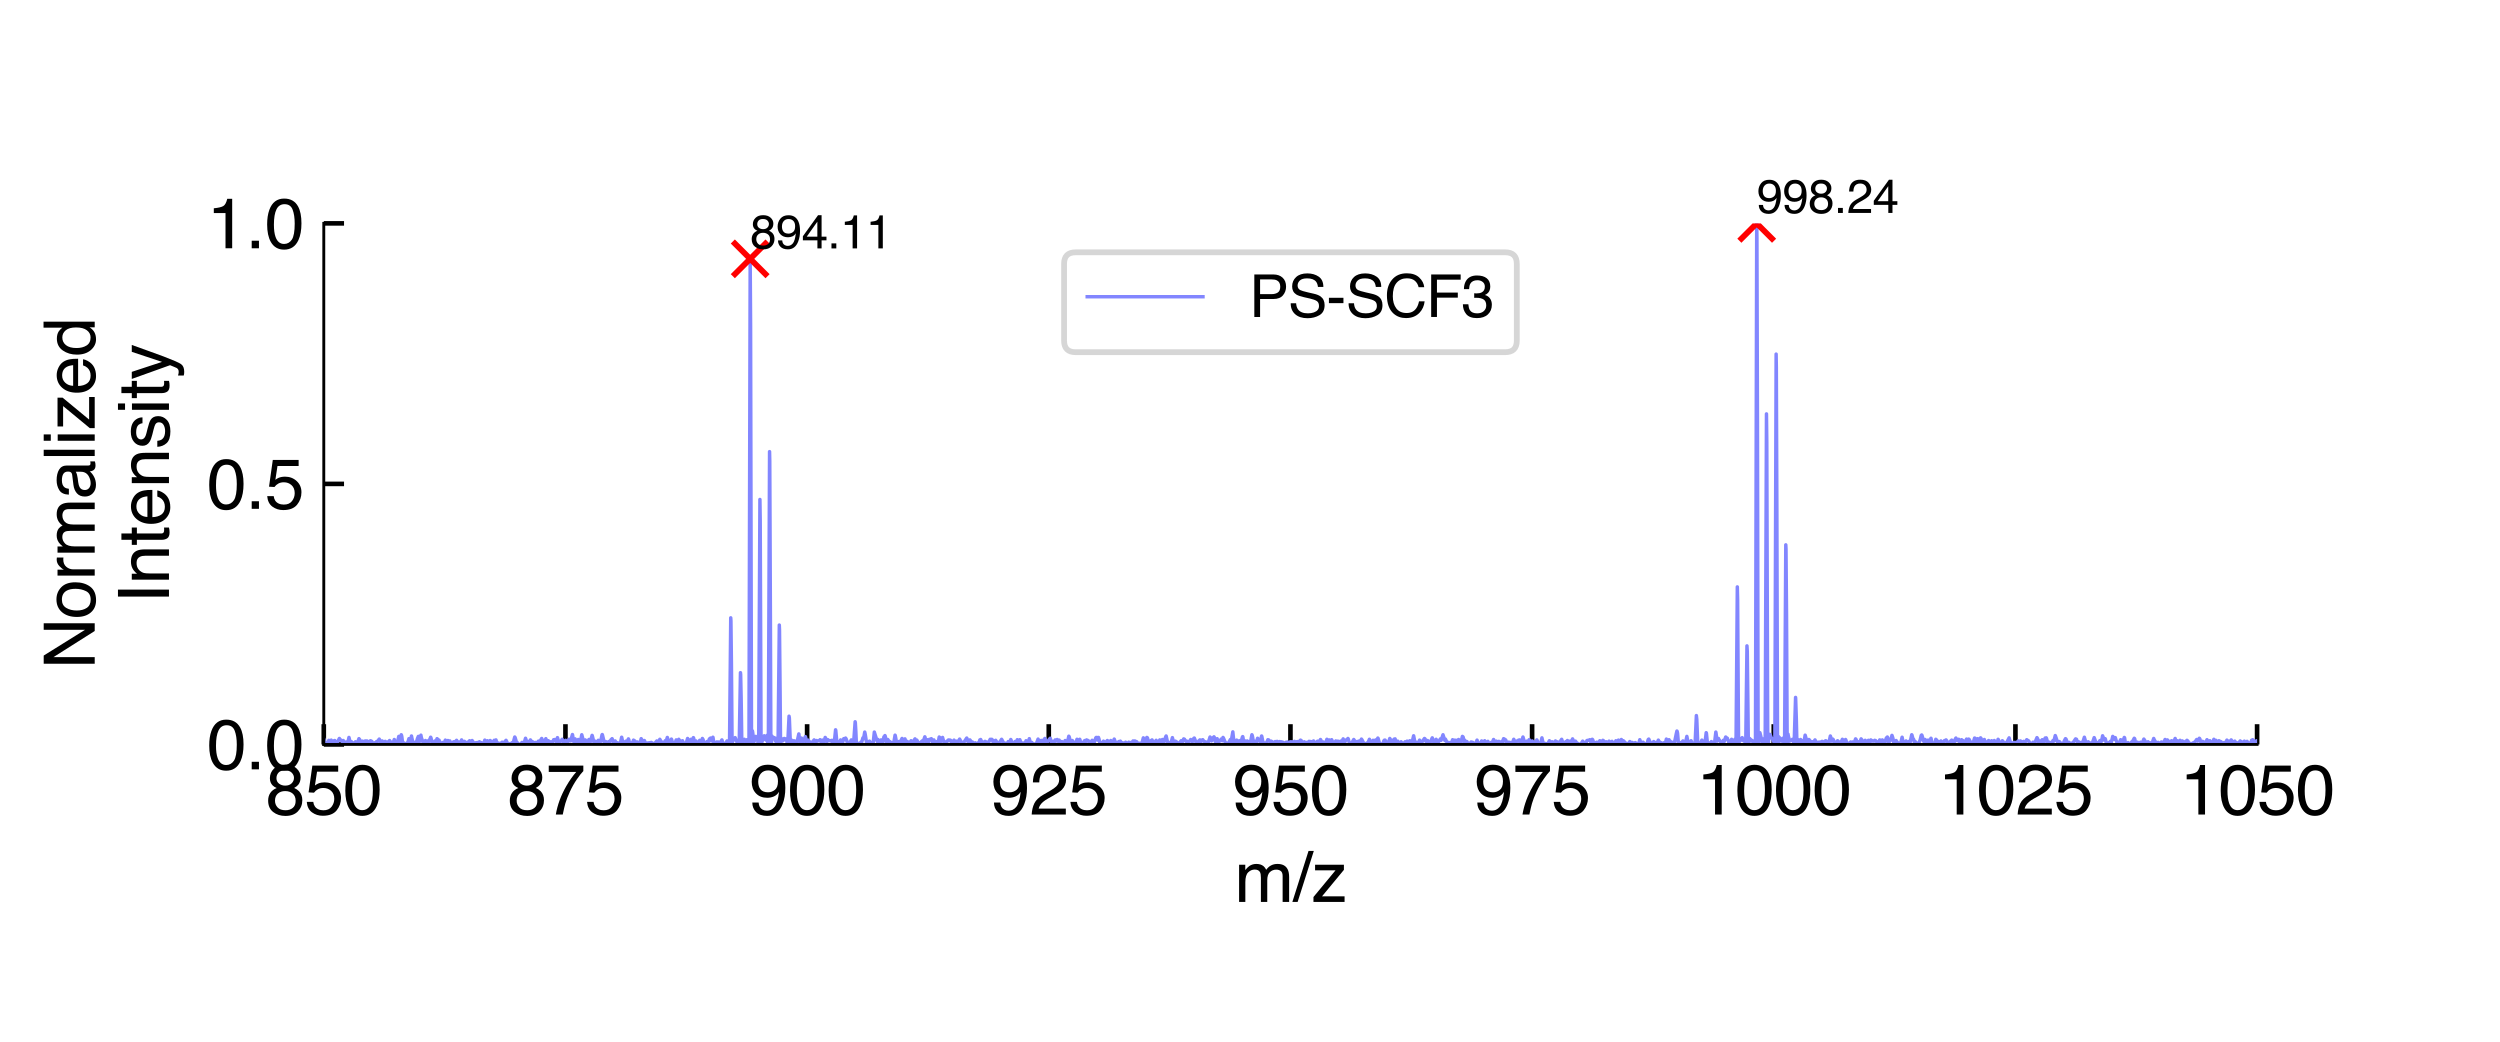 <?xml version="1.0" encoding="utf-8" standalone="no"?>
<!DOCTYPE svg PUBLIC "-//W3C//DTD SVG 1.1//EN"
  "http://www.w3.org/Graphics/SVG/1.1/DTD/svg11.dtd">
<svg xmlns:xlink="http://www.w3.org/1999/xlink" width="432pt" height="180pt" viewBox="0 0 432 180" xmlns="http://www.w3.org/2000/svg" version="1.1">
 <defs>
  <style type="text/css">*{stroke-linejoin: round; stroke-linecap: butt}</style>
 </defs>
 <g id="figure_1">
  <g id="patch_1">
   <path d="M 0 180 
L 432 180 
L 432 0 
L 0 0 
z
" style="fill: #ffffff"/>
  </g>
  <g id="axes_1">
   <g id="patch_2">
    <path d="M 55.95 128.64 
L 390.025 128.64 
L 390.025 38.6 
L 55.95 38.6 
z
" style="fill: #ffffff"/>
   </g>
   <g id="matplotlib.axis_1">
    <g id="xtick_1">
     <g id="line2d_1">
      <defs>
       <path id="mc0a4463120" d="M 0 0 
L 0 -3.5 
" style="stroke: #000000; stroke-width: 0.8"/>
      </defs>
      <g>
       <use xlink:href="#mc0a4463120" x="55.95" y="128.64" style="stroke: #000000; stroke-width: 0.8"/>
      </g>
     </g>
     <g id="text_1">
      <!-- 850 -->
      <g transform="translate(45.94 140.748) scale(0.12 -0.12)">
       <defs>
        <path id="Helvetica-38" d="M 1741 2600 
Q 2113 2600 2322 2808 
Q 2531 3016 2531 3303 
Q 2531 3553 2331 3762 
Q 2131 3972 1722 3972 
Q 1316 3972 1134 3762 
Q 953 3553 953 3272 
Q 953 2956 1187 2778 
Q 1422 2600 1741 2600 
z
M 1775 384 
Q 2166 384 2423 595 
Q 2681 806 2681 1225 
Q 2681 1659 2415 1884 
Q 2150 2109 1734 2109 
Q 1331 2109 1076 1879 
Q 822 1650 822 1244 
Q 822 894 1055 639 
Q 1288 384 1775 384 
z
M 975 2384 
Q 741 2484 609 2619 
Q 363 2869 363 3269 
Q 363 3769 725 4128 
Q 1088 4488 1753 4488 
Q 2397 4488 2762 4148 
Q 3128 3809 3128 3356 
Q 3128 2938 2916 2678 
Q 2797 2531 2547 2391 
Q 2825 2263 2984 2097 
Q 3281 1784 3281 1284 
Q 3281 694 2884 283 
Q 2488 -128 1763 -128 
Q 1109 -128 657 226 
Q 206 581 206 1256 
Q 206 1653 400 1942 
Q 594 2231 975 2384 
z
" transform="scale(0.016)"/>
        <path id="Helvetica-35" d="M 791 1141 
Q 847 659 1238 475 
Q 1438 381 1700 381 
Q 2200 381 2440 700 
Q 2681 1019 2681 1406 
Q 2681 1875 2395 2131 
Q 2109 2388 1709 2388 
Q 1419 2388 1211 2275 
Q 1003 2163 856 1963 
L 369 1991 
L 709 4400 
L 3034 4400 
L 3034 3856 
L 1131 3856 
L 941 2613 
Q 1097 2731 1238 2791 
Q 1488 2894 1816 2894 
Q 2431 2894 2859 2497 
Q 3288 2100 3288 1491 
Q 3288 856 2895 371 
Q 2503 -113 1644 -113 
Q 1097 -113 676 195 
Q 256 503 206 1141 
L 791 1141 
z
" transform="scale(0.016)"/>
        <path id="Helvetica-30" d="M 1731 4475 
Q 2600 4475 2988 3759 
Q 3288 3206 3288 2244 
Q 3288 1331 3016 734 
Q 2622 -122 1728 -122 
Q 922 -122 528 578 
Q 200 1163 200 2147 
Q 200 2909 397 3456 
Q 766 4475 1731 4475 
z
M 1725 391 
Q 2163 391 2422 778 
Q 2681 1166 2681 2222 
Q 2681 2984 2493 3476 
Q 2306 3969 1766 3969 
Q 1269 3969 1039 3501 
Q 809 3034 809 2125 
Q 809 1441 956 1025 
Q 1181 391 1725 391 
z
" transform="scale(0.016)"/>
       </defs>
       <use xlink:href="#Helvetica-38"/>
       <use xlink:href="#Helvetica-35" x="55.615"/>
       <use xlink:href="#Helvetica-30" x="111.23"/>
      </g>
     </g>
    </g>
    <g id="xtick_2">
     <g id="line2d_2">
      <g>
       <use xlink:href="#mc0a4463120" x="97.709" y="128.64" style="stroke: #000000; stroke-width: 0.8"/>
      </g>
     </g>
     <g id="text_2">
      <!-- 875 -->
      <g transform="translate(87.7 140.748) scale(0.12 -0.12)">
       <defs>
        <path id="Helvetica-37" d="M 3347 4400 
L 3347 3909 
Q 3131 3700 2773 3181 
Q 2416 2663 2141 2063 
Q 1869 1478 1728 997 
Q 1638 688 1494 0 
L 872 0 
Q 1084 1281 1809 2550 
Q 2238 3294 2709 3834 
L 234 3834 
L 234 4400 
L 3347 4400 
z
" transform="scale(0.016)"/>
       </defs>
       <use xlink:href="#Helvetica-38"/>
       <use xlink:href="#Helvetica-37" x="55.615"/>
       <use xlink:href="#Helvetica-35" x="111.23"/>
      </g>
     </g>
    </g>
    <g id="xtick_3">
     <g id="line2d_3">
      <g>
       <use xlink:href="#mc0a4463120" x="139.469" y="128.64" style="stroke: #000000; stroke-width: 0.8"/>
      </g>
     </g>
     <g id="text_3">
      <!-- 900 -->
      <g transform="translate(129.459 140.748) scale(0.12 -0.12)">
       <defs>
        <path id="Helvetica-39" d="M 850 1081 
Q 875 616 1209 438 
Q 1381 344 1597 344 
Q 2000 344 2284 680 
Q 2569 1016 2688 2044 
Q 2500 1747 2223 1626 
Q 1947 1506 1628 1506 
Q 981 1506 604 1909 
Q 228 2313 228 2947 
Q 228 3556 600 4018 
Q 972 4481 1697 4481 
Q 2675 4481 3047 3600 
Q 3253 3116 3253 2388 
Q 3253 1566 3006 931 
Q 2597 -125 1619 -125 
Q 963 -125 622 219 
Q 281 563 281 1081 
L 850 1081 
z
M 1703 2000 
Q 2038 2000 2314 2220 
Q 2591 2441 2591 2991 
Q 2591 3484 2342 3726 
Q 2094 3969 1709 3969 
Q 1297 3969 1055 3692 
Q 813 3416 813 2953 
Q 813 2516 1025 2258 
Q 1238 2000 1703 2000 
z
" transform="scale(0.016)"/>
       </defs>
       <use xlink:href="#Helvetica-39"/>
       <use xlink:href="#Helvetica-30" x="55.615"/>
       <use xlink:href="#Helvetica-30" x="111.23"/>
      </g>
     </g>
    </g>
    <g id="xtick_4">
     <g id="line2d_4">
      <g>
       <use xlink:href="#mc0a4463120" x="181.228" y="128.64" style="stroke: #000000; stroke-width: 0.8"/>
      </g>
     </g>
     <g id="text_4">
      <!-- 925 -->
      <g transform="translate(171.218 140.748) scale(0.12 -0.12)">
       <defs>
        <path id="Helvetica-32" d="M 200 0 
Q 231 578 439 1006 
Q 647 1434 1250 1784 
L 1850 2131 
Q 2253 2366 2416 2531 
Q 2672 2791 2672 3125 
Q 2672 3516 2437 3745 
Q 2203 3975 1813 3975 
Q 1234 3975 1013 3538 
Q 894 3303 881 2888 
L 309 2888 
Q 319 3472 525 3841 
Q 891 4491 1816 4491 
Q 2584 4491 2939 4075 
Q 3294 3659 3294 3150 
Q 3294 2613 2916 2231 
Q 2697 2009 2131 1694 
L 1703 1456 
Q 1397 1288 1222 1134 
Q 909 863 828 531 
L 3272 531 
L 3272 0 
L 200 0 
z
" transform="scale(0.016)"/>
       </defs>
       <use xlink:href="#Helvetica-39"/>
       <use xlink:href="#Helvetica-32" x="55.615"/>
       <use xlink:href="#Helvetica-35" x="111.23"/>
      </g>
     </g>
    </g>
    <g id="xtick_5">
     <g id="line2d_5">
      <g>
       <use xlink:href="#mc0a4463120" x="222.988" y="128.64" style="stroke: #000000; stroke-width: 0.8"/>
      </g>
     </g>
     <g id="text_5">
      <!-- 950 -->
      <g transform="translate(212.978 140.748) scale(0.12 -0.12)">
       <use xlink:href="#Helvetica-39"/>
       <use xlink:href="#Helvetica-35" x="55.615"/>
       <use xlink:href="#Helvetica-30" x="111.23"/>
      </g>
     </g>
    </g>
    <g id="xtick_6">
     <g id="line2d_6">
      <g>
       <use xlink:href="#mc0a4463120" x="264.747" y="128.64" style="stroke: #000000; stroke-width: 0.8"/>
      </g>
     </g>
     <g id="text_6">
      <!-- 975 -->
      <g transform="translate(254.737 140.748) scale(0.12 -0.12)">
       <use xlink:href="#Helvetica-39"/>
       <use xlink:href="#Helvetica-37" x="55.615"/>
       <use xlink:href="#Helvetica-35" x="111.23"/>
      </g>
     </g>
    </g>
    <g id="xtick_7">
     <g id="line2d_7">
      <g>
       <use xlink:href="#mc0a4463120" x="306.506" y="128.64" style="stroke: #000000; stroke-width: 0.8"/>
      </g>
     </g>
     <g id="text_7">
      <!-- 1000 -->
      <g transform="translate(293.16 140.748) scale(0.12 -0.12)">
       <defs>
        <path id="Helvetica-31" d="M 613 3169 
L 613 3600 
Q 1222 3659 1462 3798 
Q 1703 3938 1822 4456 
L 2266 4456 
L 2266 0 
L 1666 0 
L 1666 3169 
L 613 3169 
z
" transform="scale(0.016)"/>
       </defs>
       <use xlink:href="#Helvetica-31"/>
       <use xlink:href="#Helvetica-30" x="55.615"/>
       <use xlink:href="#Helvetica-30" x="111.23"/>
       <use xlink:href="#Helvetica-30" x="166.846"/>
      </g>
     </g>
    </g>
    <g id="xtick_8">
     <g id="line2d_8">
      <g>
       <use xlink:href="#mc0a4463120" x="348.266" y="128.64" style="stroke: #000000; stroke-width: 0.8"/>
      </g>
     </g>
     <g id="text_8">
      <!-- 1025 -->
      <g transform="translate(334.919 140.748) scale(0.12 -0.12)">
       <use xlink:href="#Helvetica-31"/>
       <use xlink:href="#Helvetica-30" x="55.615"/>
       <use xlink:href="#Helvetica-32" x="111.23"/>
       <use xlink:href="#Helvetica-35" x="166.846"/>
      </g>
     </g>
    </g>
    <g id="xtick_9">
     <g id="line2d_9">
      <g>
       <use xlink:href="#mc0a4463120" x="390.025" y="128.64" style="stroke: #000000; stroke-width: 0.8"/>
      </g>
     </g>
     <g id="text_9">
      <!-- 1050 -->
      <g transform="translate(376.679 140.748) scale(0.12 -0.12)">
       <use xlink:href="#Helvetica-31"/>
       <use xlink:href="#Helvetica-30" x="55.615"/>
       <use xlink:href="#Helvetica-35" x="111.23"/>
       <use xlink:href="#Helvetica-30" x="166.846"/>
      </g>
     </g>
    </g>
    <g id="text_10">
     <!-- m/z -->
     <g transform="translate(213.323 155.857) scale(0.12 -0.12)">
      <defs>
       <path id="Helvetica-6d" d="M 413 3347 
L 969 3347 
L 969 2872 
Q 1169 3119 1331 3231 
Q 1609 3422 1963 3422 
Q 2363 3422 2606 3225 
Q 2744 3113 2856 2894 
Q 3044 3163 3297 3292 
Q 3550 3422 3866 3422 
Q 4541 3422 4784 2934 
Q 4916 2672 4916 2228 
L 4916 0 
L 4331 0 
L 4331 2325 
Q 4331 2659 4164 2784 
Q 3997 2909 3756 2909 
Q 3425 2909 3186 2687 
Q 2947 2466 2947 1947 
L 2947 0 
L 2375 0 
L 2375 2184 
Q 2375 2525 2294 2681 
Q 2166 2916 1816 2916 
Q 1497 2916 1236 2669 
Q 975 2422 975 1775 
L 975 0 
L 413 0 
L 413 3347 
z
" transform="scale(0.016)"/>
       <path id="Helvetica-2f" d="M 1456 4591 
L 1931 4591 
L 475 0 
L 0 0 
L 1456 4591 
z
" transform="scale(0.016)"/>
       <path id="Helvetica-7a" d="M 163 444 
L 2147 2844 
L 309 2844 
L 309 3347 
L 2903 3347 
L 2903 2888 
L 931 503 
L 2963 503 
L 2963 0 
L 163 0 
L 163 444 
z
M 1609 3428 
L 1609 3428 
z
" transform="scale(0.016)"/>
      </defs>
      <use xlink:href="#Helvetica-6d"/>
      <use xlink:href="#Helvetica-2f" x="83.301"/>
      <use xlink:href="#Helvetica-7a" x="111.084"/>
     </g>
    </g>
   </g>
   <g id="matplotlib.axis_2">
    <g id="ytick_1">
     <g id="line2d_10">
      <defs>
       <path id="m2b4ea94737" d="M 0 0 
L 3.5 0 
" style="stroke: #000000; stroke-width: 0.8"/>
      </defs>
      <g>
       <use xlink:href="#m2b4ea94737" x="55.95" y="128.64" style="stroke: #000000; stroke-width: 0.8"/>
      </g>
     </g>
     <g id="text_11">
      <!-- 0.0 -->
      <g transform="translate(35.77 132.944) scale(0.12 -0.12)">
       <defs>
        <path id="Helvetica-2e" d="M 547 681 
L 1200 681 
L 1200 0 
L 547 0 
L 547 681 
z
" transform="scale(0.016)"/>
       </defs>
       <use xlink:href="#Helvetica-30"/>
       <use xlink:href="#Helvetica-2e" x="55.615"/>
       <use xlink:href="#Helvetica-30" x="83.398"/>
      </g>
     </g>
    </g>
    <g id="ytick_2">
     <g id="line2d_11">
      <g>
       <use xlink:href="#m2b4ea94737" x="55.95" y="83.62" style="stroke: #000000; stroke-width: 0.8"/>
      </g>
     </g>
     <g id="text_12">
      <!-- 0.5 -->
      <g transform="translate(35.77 87.924) scale(0.12 -0.12)">
       <use xlink:href="#Helvetica-30"/>
       <use xlink:href="#Helvetica-2e" x="55.615"/>
       <use xlink:href="#Helvetica-35" x="83.398"/>
      </g>
     </g>
    </g>
    <g id="ytick_3">
     <g id="line2d_12">
      <g>
       <use xlink:href="#m2b4ea94737" x="55.95" y="38.6" style="stroke: #000000; stroke-width: 0.8"/>
      </g>
     </g>
     <g id="text_13">
      <!-- 1.0 -->
      <g transform="translate(35.77 42.904) scale(0.12 -0.12)">
       <use xlink:href="#Helvetica-31"/>
       <use xlink:href="#Helvetica-2e" x="55.615"/>
       <use xlink:href="#Helvetica-30" x="83.398"/>
      </g>
     </g>
    </g>
    <g id="text_14">
     <!-- Normalized  -->
     <g transform="translate(16.366 115.628) rotate(-90) scale(0.12 -0.12)">
      <defs>
       <path id="Helvetica-4e" d="M 488 4591 
L 1222 4591 
L 3541 872 
L 3541 4591 
L 4131 4591 
L 4131 0 
L 3434 0 
L 1081 3716 
L 1081 0 
L 488 0 
L 488 4591 
z
M 2269 4591 
L 2269 4591 
z
" transform="scale(0.016)"/>
       <path id="Helvetica-6f" d="M 1741 363 
Q 2300 363 2508 786 
Q 2716 1209 2716 1728 
Q 2716 2197 2566 2491 
Q 2328 2953 1747 2953 
Q 1231 2953 997 2559 
Q 763 2166 763 1609 
Q 763 1075 997 719 
Q 1231 363 1741 363 
z
M 1763 3444 
Q 2409 3444 2856 3012 
Q 3303 2581 3303 1744 
Q 3303 934 2909 406 
Q 2516 -122 1688 -122 
Q 997 -122 590 345 
Q 184 813 184 1600 
Q 184 2444 612 2944 
Q 1041 3444 1763 3444 
z
M 1744 3428 
L 1744 3428 
z
" transform="scale(0.016)"/>
       <path id="Helvetica-72" d="M 428 3347 
L 963 3347 
L 963 2769 
Q 1028 2938 1284 3180 
Q 1541 3422 1875 3422 
Q 1891 3422 1928 3419 
Q 1966 3416 2056 3406 
L 2056 2813 
Q 2006 2822 1964 2825 
Q 1922 2828 1872 2828 
Q 1447 2828 1219 2554 
Q 991 2281 991 1925 
L 991 0 
L 428 0 
L 428 3347 
z
" transform="scale(0.016)"/>
       <path id="Helvetica-61" d="M 844 891 
Q 844 647 1022 506 
Q 1200 366 1444 366 
Q 1741 366 2019 503 
Q 2488 731 2488 1250 
L 2488 1703 
Q 2384 1638 2221 1594 
Q 2059 1550 1903 1531 
L 1563 1488 
Q 1256 1447 1103 1359 
Q 844 1213 844 891 
z
M 2206 2028 
Q 2400 2053 2466 2191 
Q 2503 2266 2503 2406 
Q 2503 2694 2298 2823 
Q 2094 2953 1713 2953 
Q 1272 2953 1088 2716 
Q 984 2584 953 2325 
L 428 2325 
Q 444 2944 830 3186 
Q 1216 3428 1725 3428 
Q 2316 3428 2684 3203 
Q 3050 2978 3050 2503 
L 3050 575 
Q 3050 488 3086 434 
Q 3122 381 3238 381 
Q 3275 381 3322 386 
Q 3369 391 3422 400 
L 3422 -16 
Q 3291 -53 3222 -62 
Q 3153 -72 3034 -72 
Q 2744 -72 2613 134 
Q 2544 244 2516 444 
Q 2344 219 2022 53 
Q 1700 -113 1313 -113 
Q 847 -113 551 170 
Q 256 453 256 878 
Q 256 1344 547 1600 
Q 838 1856 1309 1916 
L 2206 2028 
z
M 1741 3428 
L 1741 3428 
z
" transform="scale(0.016)"/>
       <path id="Helvetica-6c" d="M 428 4591 
L 991 4591 
L 991 0 
L 428 0 
L 428 4591 
z
" transform="scale(0.016)"/>
       <path id="Helvetica-69" d="M 413 3331 
L 984 3331 
L 984 0 
L 413 0 
L 413 3331 
z
M 413 4591 
L 984 4591 
L 984 3953 
L 413 3953 
L 413 4591 
z
" transform="scale(0.016)"/>
       <path id="Helvetica-65" d="M 1806 3422 
Q 2163 3422 2497 3255 
Q 2831 3088 3006 2822 
Q 3175 2569 3231 2231 
Q 3281 2000 3281 1494 
L 828 1494 
Q 844 984 1069 676 
Q 1294 369 1766 369 
Q 2206 369 2469 659 
Q 2619 828 2681 1050 
L 3234 1050 
Q 3213 866 3089 639 
Q 2966 413 2813 269 
Q 2556 19 2178 -69 
Q 1975 -119 1719 -119 
Q 1094 -119 659 336 
Q 225 791 225 1609 
Q 225 2416 662 2919 
Q 1100 3422 1806 3422 
z
M 2703 1941 
Q 2669 2306 2544 2525 
Q 2313 2931 1772 2931 
Q 1384 2931 1121 2651 
Q 859 2372 844 1941 
L 2703 1941 
z
M 1753 3428 
L 1753 3428 
z
" transform="scale(0.016)"/>
       <path id="Helvetica-64" d="M 769 1634 
Q 769 1097 997 734 
Q 1225 372 1728 372 
Q 2119 372 2370 708 
Q 2622 1044 2622 1672 
Q 2622 2306 2362 2611 
Q 2103 2916 1722 2916 
Q 1297 2916 1033 2591 
Q 769 2266 769 1634 
z
M 1616 3406 
Q 2000 3406 2259 3244 
Q 2409 3150 2600 2916 
L 2600 4606 
L 3141 4606 
L 3141 0 
L 2634 0 
L 2634 466 
Q 2438 156 2169 18 
Q 1900 -119 1553 -119 
Q 994 -119 584 351 
Q 175 822 175 1603 
Q 175 2334 548 2870 
Q 922 3406 1616 3406 
z
" transform="scale(0.016)"/>
       <path id="Helvetica-20" transform="scale(0.016)"/>
      </defs>
      <use xlink:href="#Helvetica-4e"/>
      <use xlink:href="#Helvetica-6f" x="72.217"/>
      <use xlink:href="#Helvetica-72" x="127.832"/>
      <use xlink:href="#Helvetica-6d" x="161.133"/>
      <use xlink:href="#Helvetica-61" x="244.434"/>
      <use xlink:href="#Helvetica-6c" x="300.049"/>
      <use xlink:href="#Helvetica-69" x="322.266"/>
      <use xlink:href="#Helvetica-7a" x="344.482"/>
      <use xlink:href="#Helvetica-65" x="394.482"/>
      <use xlink:href="#Helvetica-64" x="450.098"/>
      <use xlink:href="#Helvetica-20" x="505.713"/>
     </g>
     <!--  Intensity -->
     <g transform="translate(29.198 107.63) rotate(-90) scale(0.12 -0.12)">
      <defs>
       <path id="Helvetica-49" d="M 628 4591 
L 1256 4591 
L 1256 0 
L 628 0 
L 628 4591 
z
" transform="scale(0.016)"/>
       <path id="Helvetica-6e" d="M 413 3347 
L 947 3347 
L 947 2872 
Q 1184 3166 1450 3294 
Q 1716 3422 2041 3422 
Q 2753 3422 3003 2925 
Q 3141 2653 3141 2147 
L 3141 0 
L 2569 0 
L 2569 2109 
Q 2569 2416 2478 2603 
Q 2328 2916 1934 2916 
Q 1734 2916 1606 2875 
Q 1375 2806 1200 2600 
Q 1059 2434 1017 2257 
Q 975 2081 975 1753 
L 975 0 
L 413 0 
L 413 3347 
z
M 1734 3428 
L 1734 3428 
z
" transform="scale(0.016)"/>
       <path id="Helvetica-74" d="M 525 4281 
L 1094 4281 
L 1094 3347 
L 1628 3347 
L 1628 2888 
L 1094 2888 
L 1094 703 
Q 1094 528 1213 469 
Q 1278 434 1431 434 
Q 1472 434 1519 436 
Q 1566 438 1628 444 
L 1628 0 
Q 1531 -28 1426 -40 
Q 1322 -53 1200 -53 
Q 806 -53 665 148 
Q 525 350 525 672 
L 525 2888 
L 72 2888 
L 72 3347 
L 525 3347 
L 525 4281 
z
" transform="scale(0.016)"/>
       <path id="Helvetica-73" d="M 747 1050 
Q 772 769 888 619 
Q 1100 347 1625 347 
Q 1938 347 2175 483 
Q 2413 619 2413 903 
Q 2413 1119 2222 1231 
Q 2100 1300 1741 1391 
L 1294 1503 
Q 866 1609 663 1741 
Q 300 1969 300 2372 
Q 300 2847 642 3140 
Q 984 3434 1563 3434 
Q 2319 3434 2653 2991 
Q 2863 2709 2856 2384 
L 2325 2384 
Q 2309 2575 2191 2731 
Q 1997 2953 1519 2953 
Q 1200 2953 1036 2831 
Q 872 2709 872 2509 
Q 872 2291 1088 2159 
Q 1213 2081 1456 2022 
L 1828 1931 
Q 2434 1784 2641 1647 
Q 2969 1431 2969 969 
Q 2969 522 2630 197 
Q 2291 -128 1597 -128 
Q 850 -128 539 211 
Q 228 550 206 1050 
L 747 1050 
z
M 1578 3428 
L 1578 3428 
z
" transform="scale(0.016)"/>
       <path id="Helvetica-79" d="M 2503 3347 
L 3125 3347 
Q 3006 3025 2597 1878 
Q 2291 1016 2084 472 
Q 1597 -809 1397 -1090 
Q 1197 -1372 709 -1372 
Q 591 -1372 527 -1362 
Q 463 -1353 369 -1328 
L 369 -816 
Q 516 -856 581 -865 
Q 647 -875 697 -875 
Q 853 -875 926 -823 
Q 1000 -772 1050 -697 
Q 1066 -672 1162 -440 
Q 1259 -209 1303 -97 
L 66 3347 
L 703 3347 
L 1600 622 
L 2503 3347 
z
M 1597 3428 
L 1597 3428 
z
" transform="scale(0.016)"/>
      </defs>
      <use xlink:href="#Helvetica-20"/>
      <use xlink:href="#Helvetica-49" x="27.783"/>
      <use xlink:href="#Helvetica-6e" x="55.566"/>
      <use xlink:href="#Helvetica-74" x="111.182"/>
      <use xlink:href="#Helvetica-65" x="138.965"/>
      <use xlink:href="#Helvetica-6e" x="194.58"/>
      <use xlink:href="#Helvetica-73" x="250.195"/>
      <use xlink:href="#Helvetica-69" x="300.195"/>
      <use xlink:href="#Helvetica-74" x="322.412"/>
      <use xlink:href="#Helvetica-79" x="350.195"/>
     </g>
    </g>
   </g>
   <g id="line2d_13">
    <path d="M 55.953 127.678 
L 56.003 127.785 
L 56.206 128.64 
L 56.274 128.462 
L 56.443 128.355 
L 56.494 128.462 
L 56.561 128.391 
L 56.663 128.284 
L 56.815 127.927 
L 56.865 128.07 
L 57.068 128.248 
L 57.237 127.892 
L 57.271 127.999 
L 57.491 128.533 
L 57.728 127.999 
L 57.846 127.963 
L 58.083 128.676 
L 58.1 128.64 
L 58.641 127.607 
L 58.675 127.678 
L 58.81 127.892 
L 58.878 127.856 
L 58.963 127.963 
L 59.115 128.141 
L 59.267 128.07 
L 59.318 127.963 
L 59.369 128.106 
L 59.555 128.64 
L 59.639 128.462 
L 59.792 128.212 
L 59.978 128.747 
L 60.062 128.533 
L 60.299 127.429 
L 60.333 127.535 
L 60.384 127.785 
L 60.486 128.426 
L 60.52 128.319 
L 60.706 128.141 
L 60.926 128.462 
L 60.96 128.426 
L 61.332 128.319 
L 61.417 128.177 
L 61.485 128.248 
L 61.688 128.355 
L 61.739 128.462 
L 61.773 128.355 
L 62.027 127.642 
L 62.044 127.678 
L 62.145 127.785 
L 62.332 128.284 
L 62.399 128.391 
L 62.433 128.462 
L 62.501 128.355 
L 62.653 128.07 
L 62.721 128.141 
L 62.874 128.355 
L 62.907 128.319 
L 63.111 128.034 
L 63.145 128.07 
L 63.212 128.141 
L 63.263 128.07 
L 63.399 128.034 
L 63.687 128.462 
L 63.89 128.07 
L 63.924 128.106 
L 63.958 128.034 
L 63.975 128.034 
L 64.043 127.999 
L 64.06 128.034 
L 64.128 128.319 
L 64.178 128.141 
L 64.246 128.106 
L 64.28 128.177 
L 64.534 128.64 
L 64.568 128.569 
L 64.755 128.355 
L 64.772 128.391 
L 64.958 128.284 
L 65.077 128.141 
L 65.111 128.212 
L 65.145 128.248 
L 65.196 128.177 
L 65.535 127.714 
L 65.772 128.248 
L 65.84 128.284 
L 65.891 128.248 
L 65.942 128.177 
L 66.044 128.034 
L 66.077 128.07 
L 66.145 128.177 
L 66.349 128.569 
L 66.4 128.497 
L 66.569 128.106 
L 66.654 128.212 
L 66.773 128.284 
L 66.79 128.248 
L 67.163 128.177 
L 67.316 127.963 
L 67.384 128.07 
L 67.554 128.497 
L 67.672 128.391 
L 67.757 128.248 
L 67.791 128.355 
L 67.876 128.533 
L 67.893 128.497 
L 68.097 127.892 
L 68.131 127.785 
L 68.181 127.963 
L 68.334 128.533 
L 68.368 128.391 
L 68.453 128.177 
L 68.504 128.284 
L 68.623 128.462 
L 68.657 128.355 
L 68.911 127.25 
L 68.928 127.322 
L 69.081 128.355 
L 69.149 127.892 
L 69.336 126.965 
L 69.387 127.072 
L 69.438 127.322 
L 69.557 128.284 
L 69.625 128.212 
L 69.998 128.747 
L 70.049 128.676 
L 70.202 128.497 
L 70.287 128.391 
L 70.304 128.462 
L 70.355 128.64 
L 70.406 128.533 
L 70.661 127.642 
L 70.695 127.785 
L 70.814 128.64 
L 70.865 128.355 
L 71.103 127.179 
L 71.17 127.535 
L 71.341 128.248 
L 71.459 128.533 
L 71.51 128.391 
L 71.612 128.319 
L 71.629 128.391 
L 71.663 128.462 
L 71.714 128.319 
L 71.85 128.212 
L 71.901 128.248 
L 71.969 128.212 
L 72.139 127.607 
L 72.292 127.25 
L 72.462 128.177 
L 72.53 127.82 
L 72.734 127.037 
L 72.802 127.429 
L 73.108 128.319 
L 73.176 128.284 
L 73.193 128.319 
L 73.261 128.533 
L 73.329 128.426 
L 73.38 128.319 
L 73.516 127.963 
L 73.55 128.034 
L 73.857 128.141 
L 73.908 128.212 
L 73.942 128.106 
L 74.061 127.963 
L 74.095 127.999 
L 74.146 128.106 
L 74.18 127.963 
L 74.35 127.571 
L 74.418 127.393 
L 74.469 127.5 
L 74.724 128.569 
L 74.809 128.462 
L 74.911 128.497 
L 74.928 128.462 
L 75.013 128.355 
L 75.166 128.034 
L 75.234 128.106 
L 75.337 128.212 
L 75.354 128.141 
L 75.524 127.642 
L 75.558 127.749 
L 75.779 128.141 
L 75.609 127.714 
L 75.813 128.07 
L 75.864 127.892 
L 75.932 128.034 
L 76.256 128.604 
L 76.307 128.569 
L 76.443 128.462 
L 76.562 128.284 
L 76.613 128.355 
L 76.766 128.462 
L 76.954 127.892 
L 77.039 128.141 
L 77.192 128.604 
L 77.243 128.391 
L 77.396 127.963 
L 77.601 128.07 
L 77.669 128.141 
L 77.703 128.07 
L 77.737 128.034 
L 77.771 128.141 
L 78.027 128.747 
L 78.078 128.64 
L 78.384 128.177 
L 78.401 128.212 
L 78.486 128.319 
L 78.52 128.248 
L 78.606 128.141 
L 78.64 128.212 
L 78.691 128.177 
L 78.725 128.248 
L 78.742 128.284 
L 78.793 128.141 
L 78.895 127.927 
L 78.929 127.999 
L 78.998 128.106 
L 79.185 128.462 
L 79.321 128.212 
L 79.372 128.284 
L 79.492 128.569 
L 79.56 128.462 
L 79.764 127.856 
L 79.815 127.963 
L 80.003 128.711 
L 80.02 128.676 
L 80.259 128.106 
L 80.344 128.212 
L 80.446 128.569 
L 80.514 128.497 
L 80.583 128.391 
L 80.685 128.284 
L 80.736 128.319 
L 80.94 128.212 
L 81.145 127.999 
L 81.418 128.319 
L 81.588 127.963 
L 81.606 127.999 
L 81.981 128.533 
L 82.185 128.355 
L 82.714 128.284 
L 82.851 128.177 
L 82.97 128.284 
L 83.073 128.533 
L 83.107 128.462 
L 83.158 128.319 
L 83.226 128.426 
L 83.414 128.533 
L 83.465 128.676 
L 83.533 128.64 
L 83.772 127.892 
L 83.875 128.141 
L 83.994 128.462 
L 84.045 128.248 
L 84.216 127.999 
L 84.318 128.106 
L 84.455 128.462 
L 84.489 128.426 
L 84.694 127.963 
L 84.899 128.141 
L 85.035 128.212 
L 85.189 128.64 
L 85.206 128.604 
L 85.394 127.927 
L 85.411 127.963 
L 85.445 128.141 
L 85.531 127.999 
L 85.701 127.856 
L 85.923 128.497 
L 86.077 128.391 
L 86.436 128.497 
L 86.453 128.533 
L 86.487 128.462 
L 86.538 128.462 
L 86.76 128.248 
L 87.153 128.319 
L 87.205 128.391 
L 87.239 128.212 
L 87.41 127.963 
L 87.444 127.927 
L 87.495 128.034 
L 87.888 128.783 
L 87.922 128.711 
L 88.11 128.497 
L 88.127 128.533 
L 88.401 128.426 
L 88.521 128.319 
L 88.538 128.355 
L 88.657 128.462 
L 88.674 128.391 
L 88.948 127.357 
L 89.016 127.464 
L 89.239 128.248 
L 89.427 128.355 
L 89.683 128.64 
L 89.7 128.604 
L 89.752 128.676 
L 89.769 128.676 
L 89.82 128.711 
L 89.889 128.676 
L 90.008 128.604 
L 90.196 128.284 
L 90.265 128.391 
L 90.47 128.64 
L 90.658 128.106 
L 90.812 127.571 
L 90.898 127.82 
L 91.035 128.319 
L 91.069 128.462 
L 91.137 128.391 
L 91.24 128.141 
L 91.274 128.212 
L 91.411 128.533 
L 91.445 128.462 
L 91.651 127.856 
L 91.685 127.892 
L 91.839 128.426 
L 91.942 128.177 
L 91.993 128.141 
L 92.027 128.212 
L 92.233 128.533 
L 92.267 128.462 
L 92.472 128.284 
L 92.729 128.355 
L 92.78 128.497 
L 92.832 128.319 
L 92.986 128.141 
L 93.226 128.462 
L 93.037 128.07 
L 93.243 128.426 
L 93.431 127.892 
L 93.602 127.607 
L 93.636 127.678 
L 93.928 128.497 
L 94.322 127.642 
L 94.373 127.785 
L 94.544 128.212 
L 94.579 128.177 
L 94.699 128.07 
L 94.75 127.999 
L 94.818 128.07 
L 94.921 128.141 
L 95.075 128.462 
L 95.093 128.426 
L 95.212 128.177 
L 95.298 128.248 
L 95.555 128.141 
L 95.675 127.82 
L 95.692 127.856 
L 95.744 127.892 
L 95.761 127.82 
L 95.778 127.82 
L 95.864 127.785 
L 95.881 127.856 
L 95.967 128.034 
L 96.035 127.927 
L 96.086 127.999 
L 96.155 128.212 
L 96.206 128.034 
L 96.326 127.464 
L 96.378 127.607 
L 96.601 128.604 
L 96.618 128.533 
L 96.789 128.106 
L 96.995 127.999 
L 97.132 127.749 
L 97.184 127.82 
L 97.441 128.426 
L 97.458 128.391 
L 97.509 128.497 
L 97.544 128.462 
L 97.578 128.426 
L 97.732 127.927 
L 97.749 127.963 
L 97.887 128.034 
L 98.007 128.462 
L 98.041 128.391 
L 98.315 127.749 
L 98.418 127.856 
L 98.453 127.82 
L 98.607 128.034 
L 98.779 127.429 
L 98.916 126.93 
L 98.95 127.037 
L 99.053 127.856 
L 99.208 128.319 
L 99.276 127.963 
L 99.379 127.678 
L 99.413 127.749 
L 99.602 128.391 
L 99.671 128.355 
L 99.705 128.284 
L 99.928 127.785 
L 99.98 127.892 
L 100.254 128.355 
L 100.031 127.856 
L 100.272 128.319 
L 100.529 126.965 
L 100.666 127.464 
L 100.889 128.497 
L 100.941 128.391 
L 101.13 127.856 
L 101.216 127.963 
L 101.439 128.64 
L 101.456 128.604 
L 101.765 127.785 
L 101.971 128.284 
L 102.023 128.141 
L 102.315 127.072 
L 102.349 127.143 
L 102.641 128.319 
L 102.813 128.07 
L 102.847 128.141 
L 103.036 128.426 
L 103.071 128.391 
L 103.38 127.927 
L 103.397 127.963 
L 103.534 128.07 
L 103.672 128.177 
L 103.724 127.999 
L 103.792 128.141 
L 103.844 127.892 
L 104.033 126.965 
L 104.067 126.93 
L 104.102 127.001 
L 104.445 128.426 
L 104.514 128.284 
L 104.669 128.141 
L 104.686 128.177 
L 104.824 128.284 
L 104.91 128.462 
L 104.944 128.391 
L 105.064 128.284 
L 105.185 128.141 
L 105.202 128.212 
L 105.27 128.177 
L 105.322 128.212 
L 105.408 128.106 
L 105.614 127.785 
L 105.649 127.82 
L 105.683 127.856 
L 105.718 127.714 
L 105.769 127.642 
L 105.804 127.714 
L 105.958 128.212 
L 106.01 128.141 
L 106.079 128.212 
L 106.148 128.284 
L 106.182 128.212 
L 106.302 128.034 
L 106.337 128.106 
L 106.629 128.497 
L 106.732 128.355 
L 106.767 128.426 
L 107.008 128.676 
L 107.145 128.64 
L 107.421 127.393 
L 107.438 127.429 
L 107.524 127.856 
L 107.799 128.569 
L 107.868 128.462 
L 108.161 128.07 
L 108.298 128.391 
L 108.35 128.248 
L 108.591 127.678 
L 108.66 127.82 
L 108.746 128.248 
L 108.832 128.391 
L 108.866 128.355 
L 108.987 128.533 
L 109.021 128.462 
L 109.125 128.355 
L 109.159 128.391 
L 109.245 128.604 
L 109.279 128.426 
L 109.469 127.892 
L 109.503 127.963 
L 109.641 127.999 
L 109.71 128.212 
L 109.762 128.106 
L 109.813 128.177 
L 109.968 128.569 
L 109.985 128.497 
L 110.158 128.212 
L 110.244 128.319 
L 110.502 128.818 
L 110.537 128.711 
L 110.795 127.642 
L 110.812 127.678 
L 111.174 128.284 
L 111.191 128.248 
L 111.346 127.963 
L 111.364 127.999 
L 111.415 128.106 
L 111.656 128.569 
L 111.691 128.426 
L 112.449 128.319 
L 112.535 128.284 
L 112.57 128.319 
L 112.794 128.426 
L 112.914 128.64 
L 112.949 128.604 
L 113.07 128.533 
L 113.225 128.355 
L 113.501 128.034 
L 113.587 128.07 
L 113.656 128.177 
L 113.708 128.141 
L 113.759 128.212 
L 113.811 128.106 
L 113.915 128.034 
L 114.018 127.749 
L 114.052 127.82 
L 114.346 128.319 
L 114.397 128.284 
L 114.449 128.248 
L 114.501 128.284 
L 114.708 128.533 
L 114.725 128.497 
L 114.949 127.999 
L 114.984 128.141 
L 115.018 128.248 
L 115.087 128.177 
L 115.312 127.429 
L 115.346 127.535 
L 115.571 128.497 
L 115.622 128.319 
L 115.674 128.177 
L 115.743 128.284 
L 116.019 127.714 
L 116.071 127.82 
L 116.174 128.284 
L 116.226 128.426 
L 116.313 128.391 
L 116.45 128.426 
L 116.502 128.319 
L 116.589 128.391 
L 116.64 128.462 
L 116.675 128.355 
L 116.848 127.856 
L 116.882 127.892 
L 116.986 128.355 
L 117.02 128.462 
L 117.072 128.319 
L 117.089 128.355 
L 117.21 127.856 
L 117.296 127.749 
L 117.331 127.82 
L 117.383 127.892 
L 117.469 128.106 
L 117.521 127.999 
L 117.676 128.248 
L 117.728 128.177 
L 117.935 127.999 
L 118.281 128.747 
L 118.35 128.64 
L 118.419 128.533 
L 118.453 128.604 
L 118.471 128.64 
L 118.505 128.569 
L 118.54 128.569 
L 118.695 127.999 
L 118.816 127.607 
L 118.868 127.749 
L 119.075 128.676 
L 119.162 128.533 
L 119.403 127.749 
L 119.438 127.82 
L 119.542 128.284 
L 119.628 128.106 
L 119.801 127.5 
L 119.818 127.464 
L 119.87 127.571 
L 120.025 128.604 
L 120.077 128.462 
L 120.267 128.034 
L 120.319 128.141 
L 120.475 128.319 
L 120.527 128.426 
L 120.63 128.64 
L 120.682 128.569 
L 120.907 127.927 
L 120.924 127.999 
L 121.132 128.248 
L 121.149 128.212 
L 121.252 128.177 
L 121.374 127.607 
L 121.425 127.714 
L 121.495 127.785 
L 121.667 128.64 
L 121.771 128.462 
L 122.065 128.355 
L 122.152 128.141 
L 122.221 128.284 
L 122.342 128.391 
L 122.359 128.319 
L 122.584 127.678 
L 122.619 127.714 
L 122.705 127.642 
L 122.774 127.535 
L 122.826 127.607 
L 122.895 128.034 
L 122.982 127.892 
L 123.189 127.393 
L 123.207 127.429 
L 123.362 128.462 
L 123.449 128.355 
L 123.483 128.319 
L 123.518 128.426 
L 123.57 128.604 
L 123.622 128.426 
L 123.812 128.319 
L 123.847 128.212 
L 123.933 128.248 
L 124.003 128.391 
L 124.054 128.248 
L 124.072 128.212 
L 124.124 128.319 
L 124.141 128.319 
L 124.262 128.426 
L 124.297 128.391 
L 124.383 128.284 
L 124.522 128.177 
L 124.747 127.856 
L 124.764 127.892 
L 124.902 128.426 
L 124.989 128.711 
L 125.041 128.676 
L 125.214 128.569 
L 125.266 128.64 
L 125.318 128.533 
L 125.63 128.034 
L 125.647 128.106 
L 125.733 128.248 
L 125.785 128.177 
L 125.855 128.248 
L 125.906 128.177 
L 125.941 128.248 
L 126.028 131.312 
L 126.062 128.497 
L 126.27 106.762 
L 126.305 107.297 
L 126.391 114.708 
L 126.512 129.638 
L 126.582 127.749 
L 126.599 127.714 
L 126.617 127.785 
L 126.651 127.999 
L 126.72 127.856 
L 126.876 127.785 
L 127.032 127.464 
L 127.05 127.5 
L 127.292 128.141 
L 127.309 128.106 
L 127.465 128.034 
L 127.656 128.961 
L 127.69 129.78 
L 127.742 128.248 
L 127.95 116.24 
L 127.985 116.561 
L 128.072 120.659 
L 128.193 128.925 
L 128.262 127.999 
L 128.297 128.07 
L 128.349 128.212 
L 128.418 128.141 
L 128.626 127.749 
L 128.661 127.82 
L 128.834 128.106 
L 128.869 128.07 
L 128.903 128.177 
L 128.938 128.319 
L 129.007 128.177 
L 129.094 127.82 
L 129.163 127.892 
L 129.285 128.391 
L 129.354 137.833 
L 129.371 139.864 
L 129.406 135.303 
L 129.631 44.729 
L 129.701 56.344 
L 129.874 135.125 
L 129.996 126.324 
L 130.013 126.288 
L 130.048 126.466 
L 130.29 128.177 
L 130.342 128.034 
L 130.602 127.25 
L 130.724 127.5 
L 130.863 127.749 
L 130.949 127.785 
L 131.001 129.495 
L 131.053 134.412 
L 131.088 131.17 
L 131.314 86.31 
L 131.366 89.98 
L 131.504 126.823 
L 131.539 132.239 
L 131.608 128.854 
L 131.678 127.892 
L 131.73 127.963 
L 131.747 127.999 
L 131.782 127.892 
L 131.817 127.892 
L 132.059 127.143 
L 132.094 127.215 
L 132.146 127.179 
L 132.164 127.25 
L 132.372 127.892 
L 132.407 127.82 
L 132.597 127.037 
L 132.632 127.357 
L 132.684 130.6 
L 132.736 135.339 
L 132.771 128.783 
L 132.979 78.044 
L 133.014 79.683 
L 133.118 104.874 
L 133.222 133.557 
L 133.274 129.246 
L 133.378 127.179 
L 133.413 127.25 
L 133.535 127.571 
L 133.639 127.464 
L 133.656 127.429 
L 133.691 127.535 
L 133.708 127.607 
L 133.743 127.5 
L 133.778 127.5 
L 133.813 127.464 
L 133.847 127.571 
L 134.038 128.106 
L 134.16 127.963 
L 134.194 127.927 
L 134.299 127.535 
L 134.316 127.642 
L 134.351 128.355 
L 134.403 131.49 
L 134.438 129.638 
L 134.663 108.01 
L 134.698 108.829 
L 134.802 119.483 
L 134.889 130.137 
L 134.959 127.571 
L 134.993 127.642 
L 135.045 127.892 
L 135.132 127.82 
L 135.184 127.678 
L 135.236 127.82 
L 135.288 127.892 
L 135.306 127.999 
L 135.375 127.856 
L 135.514 127.607 
L 135.532 127.642 
L 135.74 127.678 
L 135.792 127.856 
L 135.844 127.678 
L 135.914 127.749 
L 136.053 128.676 
L 136.088 128.996 
L 136.122 128.497 
L 136.348 123.759 
L 136.366 123.865 
L 136.4 124.079 
L 136.574 128.462 
L 136.731 127.856 
L 136.817 127.963 
L 137.043 128.177 
L 137.182 127.999 
L 137.391 128.284 
L 137.408 128.212 
L 137.582 128.106 
L 137.652 127.999 
L 137.704 128.106 
L 137.739 128.141 
L 137.773 128.034 
L 138.034 126.823 
L 138.051 126.894 
L 138.156 127.785 
L 138.26 128.284 
L 138.295 128.212 
L 138.434 127.678 
L 138.486 127.535 
L 138.538 127.714 
L 138.747 128.141 
L 138.816 128.07 
L 138.886 127.999 
L 138.921 128.106 
L 139.008 127.678 
L 139.164 127.286 
L 139.199 127.357 
L 139.408 128.284 
L 139.477 128.106 
L 139.651 127.892 
L 139.686 127.927 
L 139.773 128.034 
L 139.912 128.284 
L 139.982 128.212 
L 140.069 128.319 
L 140.278 128.569 
L 140.295 128.533 
L 140.521 128.034 
L 140.573 128.106 
L 140.608 128.034 
L 140.678 127.856 
L 140.73 127.927 
L 140.921 128.141 
L 140.939 128.106 
L 140.974 128.07 
L 141.009 128.177 
L 141.026 128.212 
L 141.061 128.106 
L 141.113 127.963 
L 141.183 128.07 
L 141.635 127.963 
L 141.705 127.82 
L 141.739 127.892 
L 141.896 128.248 
L 141.914 128.212 
L 142.105 127.892 
L 142.14 127.963 
L 142.349 128.391 
L 142.593 127.429 
L 142.662 127.535 
L 142.836 127.963 
L 142.906 128.141 
L 142.993 128.07 
L 143.063 127.82 
L 143.132 127.927 
L 143.55 128.034 
L 143.62 127.963 
L 143.707 128.106 
L 143.759 127.927 
L 143.846 127.963 
L 144.073 128.034 
L 144.143 128.355 
L 144.177 128.177 
L 144.387 126.11 
L 144.421 126.217 
L 144.63 128.533 
L 144.77 128.212 
L 144.805 128.177 
L 144.84 128.284 
L 145.014 128.426 
L 145.258 127.856 
L 145.397 127.963 
L 145.502 128.497 
L 145.589 128.355 
L 145.798 127.642 
L 145.972 127.749 
L 146.112 127.535 
L 146.129 127.571 
L 146.199 127.642 
L 146.46 128.462 
L 146.495 128.426 
L 146.6 128.319 
L 146.635 128.284 
L 146.67 128.355 
L 146.687 128.355 
L 146.774 128.497 
L 146.809 128.391 
L 147.106 127.856 
L 147.14 127.927 
L 147.245 128.391 
L 147.367 128.141 
L 147.419 127.856 
L 147.489 128.07 
L 147.507 128.177 
L 147.542 127.856 
L 147.768 124.721 
L 147.803 124.899 
L 147.89 126.395 
L 147.995 128.783 
L 148.065 128.391 
L 148.344 128.462 
L 148.483 128.64 
L 148.78 128.212 
L 148.85 128.533 
L 148.902 128.248 
L 149.112 127.5 
L 149.147 127.607 
L 149.164 127.678 
L 149.234 127.571 
L 149.426 126.502 
L 149.513 126.894 
L 149.74 128.355 
L 149.757 128.319 
L 150.106 128.212 
L 150.246 128.07 
L 150.333 128.177 
L 150.508 128.462 
L 150.613 128.355 
L 150.648 128.426 
L 150.735 128.497 
L 150.77 128.426 
L 150.787 128.391 
L 150.822 128.569 
L 150.857 128.711 
L 150.892 128.319 
L 151.084 126.502 
L 151.102 126.573 
L 151.59 128.141 
L 151.713 127.785 
L 151.8 127.927 
L 151.922 128.426 
L 152.01 128.604 
L 152.027 128.569 
L 152.254 127.856 
L 152.324 127.963 
L 152.516 128.391 
L 152.743 127.322 
L 152.796 127.357 
L 152.848 127.25 
L 152.918 127.108 
L 152.97 127.215 
L 153.232 128.426 
L 153.285 128.141 
L 153.407 127.785 
L 153.46 127.856 
L 153.687 128.284 
L 153.722 128.177 
L 153.757 128.141 
L 153.792 128.212 
L 153.809 128.212 
L 153.949 128.319 
L 153.966 128.284 
L 154.281 128.355 
L 154.316 128.462 
L 154.403 128.391 
L 154.456 128.284 
L 154.666 127.037 
L 154.701 127.108 
L 154.98 128.604 
L 155.033 128.497 
L 155.33 128.141 
L 155.505 128.355 
L 155.522 128.319 
L 155.872 127.607 
L 155.925 127.714 
L 156.135 128.569 
L 156.152 128.533 
L 156.379 127.678 
L 156.432 127.856 
L 156.624 128.355 
L 156.747 128.106 
L 156.817 128.212 
L 156.939 128.355 
L 156.957 128.284 
L 157.009 128.248 
L 157.044 128.355 
L 157.097 128.462 
L 157.184 128.391 
L 157.429 127.999 
L 157.464 128.07 
L 157.587 128.426 
L 157.709 128.319 
L 158.112 127.678 
L 158.287 128.284 
L 158.322 128.106 
L 158.427 127.892 
L 158.462 127.963 
L 158.777 128.462 
L 158.794 128.391 
L 158.917 128.355 
L 159.039 128.462 
L 159.057 128.391 
L 159.232 128.141 
L 159.407 127.999 
L 159.495 128.248 
L 159.53 128.141 
L 159.81 127.322 
L 159.827 127.357 
L 160.055 128.212 
L 160.072 128.177 
L 160.23 127.82 
L 160.248 127.856 
L 160.423 128.426 
L 160.475 128.07 
L 160.615 127.749 
L 160.65 127.785 
L 160.913 127.678 
L 160.931 127.642 
L 160.966 127.749 
L 161.123 128.212 
L 161.158 128.106 
L 161.369 127.856 
L 161.386 127.892 
L 161.614 128.355 
L 161.737 128.248 
L 161.754 128.284 
L 161.824 128.177 
L 161.947 128.141 
L 162.07 128.391 
L 162.122 128.284 
L 162.297 127.357 
L 162.42 127.464 
L 162.56 128.141 
L 162.613 127.999 
L 162.771 127.642 
L 162.806 127.678 
L 162.876 127.429 
L 162.928 127.642 
L 163.104 128.212 
L 163.261 128.604 
L 163.594 128.106 
L 163.612 128.141 
L 163.735 128.034 
L 163.84 127.892 
L 163.893 127.963 
L 163.91 127.999 
L 163.963 127.856 
L 164.121 127.963 
L 164.156 127.999 
L 164.208 127.892 
L 164.296 127.963 
L 164.507 128.426 
L 164.857 127.892 
L 165.068 128.426 
L 165.226 128.106 
L 165.313 128.07 
L 165.348 128.106 
L 165.454 128.355 
L 165.506 128.284 
L 165.822 127.714 
L 165.857 127.785 
L 166.296 128.569 
L 166.314 128.533 
L 166.471 128.248 
L 166.489 128.284 
L 166.542 128.355 
L 166.577 128.248 
L 167.051 127.535 
L 167.103 127.642 
L 167.331 128.355 
L 167.454 128.284 
L 167.595 127.856 
L 167.63 127.892 
L 167.893 128.284 
L 167.928 128.248 
L 168.034 128.212 
L 168.051 128.248 
L 168.28 128.747 
L 168.332 128.569 
L 168.525 128.355 
L 168.543 128.391 
L 168.683 128.497 
L 168.736 128.604 
L 168.789 128.497 
L 168.859 128.462 
L 168.912 128.497 
L 168.965 128.391 
L 169.035 128.355 
L 169.07 128.426 
L 169.175 128.355 
L 169.316 127.856 
L 169.351 127.927 
L 169.439 127.82 
L 169.456 127.785 
L 169.491 127.856 
L 169.667 128.248 
L 169.737 128.177 
L 169.79 128.212 
L 169.896 128.391 
L 169.931 128.355 
L 170.142 128.248 
L 170.212 128.106 
L 170.282 128.141 
L 170.37 128.248 
L 170.44 128.284 
L 170.475 128.212 
L 170.634 128.319 
L 170.739 128.462 
L 170.774 128.391 
L 171.108 127.749 
L 171.143 127.856 
L 171.178 127.892 
L 171.231 127.785 
L 171.372 127.749 
L 171.495 127.856 
L 171.741 128.64 
L 171.776 128.569 
L 171.829 128.533 
L 171.969 127.963 
L 172.022 127.999 
L 172.057 127.927 
L 172.11 128.034 
L 172.392 128.355 
L 172.444 128.426 
L 172.497 128.604 
L 172.567 128.533 
L 173.077 127.749 
L 173.464 128.426 
L 173.499 128.391 
L 173.605 128.497 
L 173.675 128.533 
L 173.693 128.462 
L 173.746 128.426 
L 173.781 128.497 
L 173.939 128.783 
L 173.992 128.711 
L 174.221 128.141 
L 174.326 128.248 
L 174.467 128.533 
L 174.485 128.462 
L 174.661 127.785 
L 174.731 127.927 
L 174.819 128.319 
L 174.942 128.676 
L 174.977 128.64 
L 175.118 128.497 
L 175.136 128.533 
L 175.206 128.604 
L 175.241 128.497 
L 175.382 128.141 
L 175.47 128.284 
L 175.576 128.319 
L 175.593 128.284 
L 175.787 127.82 
L 175.858 127.999 
L 175.981 128.391 
L 175.998 128.319 
L 176.227 127.82 
L 176.28 127.963 
L 176.527 128.497 
L 176.597 128.462 
L 176.65 128.497 
L 176.826 128.391 
L 176.896 128.497 
L 177.02 128.676 
L 177.055 128.64 
L 177.301 127.999 
L 177.565 128.604 
L 177.618 128.462 
L 177.865 127.642 
L 178.006 128.177 
L 178.076 128.426 
L 178.129 128.355 
L 178.27 128.284 
L 178.517 128.533 
L 178.763 128.64 
L 178.834 128.676 
L 178.852 128.604 
L 178.993 128.462 
L 179.01 128.497 
L 179.063 128.569 
L 179.098 128.462 
L 179.38 127.714 
L 179.557 128.248 
L 179.627 128.034 
L 179.645 127.999 
L 179.698 128.106 
L 179.733 128.212 
L 179.786 128.106 
L 179.856 127.963 
L 179.891 128.106 
L 179.944 128.212 
L 180.015 128.177 
L 180.085 127.927 
L 180.138 128.034 
L 180.279 128.248 
L 180.315 128.177 
L 180.544 127.607 
L 180.597 127.749 
L 180.843 128.319 
L 181.002 128.212 
L 181.372 127.678 
L 181.408 127.749 
L 181.443 127.642 
L 181.478 127.571 
L 181.514 127.678 
L 181.672 128.319 
L 181.708 128.248 
L 181.902 128.141 
L 181.937 128.106 
L 181.972 128.248 
L 182.043 128.426 
L 182.131 128.319 
L 182.343 127.856 
L 182.484 128.07 
L 182.519 127.963 
L 182.66 127.82 
L 182.678 127.785 
L 182.713 127.856 
L 182.766 127.856 
L 182.819 127.963 
L 182.889 128.141 
L 182.942 128.034 
L 182.995 127.927 
L 183.031 127.892 
L 183.066 127.999 
L 183.295 128.533 
L 183.366 128.426 
L 183.472 128.141 
L 183.525 128.212 
L 183.719 128.676 
L 183.789 128.497 
L 184.054 127.963 
L 184.107 128.106 
L 184.301 128.711 
L 184.319 128.783 
L 184.372 128.569 
L 184.478 128.141 
L 184.69 127.215 
L 184.76 127.322 
L 185.078 128.64 
L 185.149 128.284 
L 185.29 127.963 
L 185.378 128.07 
L 185.555 128.462 
L 185.643 128.355 
L 185.714 128.426 
L 185.767 128.497 
L 185.802 128.391 
L 185.961 128.177 
L 185.997 128.106 
L 186.102 127.749 
L 186.155 127.82 
L 186.42 128.355 
L 186.456 128.212 
L 186.579 127.749 
L 186.632 127.892 
L 186.721 128.248 
L 186.897 128.783 
L 187.056 128.319 
L 187.092 128.391 
L 187.215 128.284 
L 187.392 127.999 
L 187.481 127.963 
L 187.498 127.999 
L 187.586 128.177 
L 187.657 128.07 
L 187.692 127.999 
L 187.763 127.856 
L 187.799 127.999 
L 187.834 128.07 
L 187.887 127.999 
L 187.94 127.927 
L 187.975 127.999 
L 188.046 128.07 
L 188.117 128.034 
L 188.187 128.141 
L 188.435 128.533 
L 188.47 128.462 
L 188.718 127.927 
L 188.788 128.034 
L 188.894 128.462 
L 188.965 128.64 
L 189.001 128.533 
L 189.354 127.5 
L 189.389 127.535 
L 189.425 127.429 
L 189.46 127.464 
L 189.531 127.429 
L 189.549 127.464 
L 189.69 127.892 
L 189.725 127.785 
L 189.814 127.429 
L 189.867 127.607 
L 189.902 127.678 
L 190.115 128.64 
L 190.15 128.569 
L 190.185 128.497 
L 190.256 128.319 
L 190.309 128.391 
L 190.415 128.462 
L 190.433 128.426 
L 190.68 128.07 
L 190.716 128.106 
L 190.804 128.212 
L 191.017 128.426 
L 191.052 128.391 
L 191.211 128.106 
L 191.353 127.963 
L 191.37 127.999 
L 191.689 128.747 
L 191.742 128.533 
L 191.937 127.963 
L 192.043 128.141 
L 192.149 128.533 
L 192.202 128.426 
L 192.238 128.355 
L 192.291 128.426 
L 192.326 128.497 
L 192.361 128.319 
L 192.538 127.714 
L 192.556 127.749 
L 192.804 128.533 
L 192.822 128.497 
L 192.963 128.284 
L 193.016 128.355 
L 193.087 128.569 
L 193.14 128.462 
L 193.335 128.141 
L 193.388 128.212 
L 193.583 128.141 
L 193.601 128.07 
L 193.671 128.177 
L 193.902 128.533 
L 193.919 128.462 
L 194.026 128.355 
L 194.061 128.426 
L 194.149 128.604 
L 194.185 128.533 
L 194.203 128.497 
L 194.273 128.604 
L 194.309 128.64 
L 194.344 128.533 
L 194.504 128.248 
L 194.769 128.604 
L 195.053 128.248 
L 195.177 128.497 
L 195.23 128.355 
L 195.637 128.248 
L 195.797 128.034 
L 195.85 128.141 
L 195.903 128.212 
L 195.939 128.106 
L 196.098 128.034 
L 196.257 128.141 
L 196.346 128.212 
L 196.364 128.141 
L 196.47 128.212 
L 196.683 128.64 
L 196.771 128.533 
L 196.86 128.462 
L 196.878 128.497 
L 196.913 128.533 
L 196.966 128.426 
L 197.126 128.533 
L 197.25 128.64 
L 197.427 128.034 
L 197.569 127.5 
L 197.622 127.607 
L 197.924 128.533 
L 197.941 128.462 
L 198.172 127.429 
L 198.278 127.5 
L 198.544 128.462 
L 198.793 128.426 
L 198.917 127.963 
L 198.97 127.999 
L 199.076 127.856 
L 199.094 127.892 
L 199.272 128.426 
L 199.289 128.355 
L 199.343 128.284 
L 199.378 128.391 
L 199.431 128.569 
L 199.484 128.391 
L 199.644 128.106 
L 199.786 127.927 
L 200.158 128.711 
L 200.212 128.569 
L 200.407 127.856 
L 200.46 127.963 
L 200.496 128.07 
L 200.602 128.533 
L 200.655 128.426 
L 200.868 127.785 
L 200.904 127.856 
L 201.099 128.248 
L 201.436 127.322 
L 201.507 127.179 
L 201.525 127.25 
L 201.827 128.604 
L 201.845 128.533 
L 201.916 128.248 
L 201.969 128.319 
L 202.146 128.426 
L 202.271 128.747 
L 202.288 128.676 
L 202.59 127.464 
L 202.697 127.892 
L 202.892 128.284 
L 203.105 128.07 
L 203.283 128.177 
L 203.514 128.426 
L 203.851 128.319 
L 204.1 127.999 
L 204.278 128.319 
L 204.313 128.177 
L 204.544 127.678 
L 204.686 127.749 
L 204.757 127.999 
L 204.846 127.963 
L 204.971 128.141 
L 205.024 128.106 
L 205.077 128.07 
L 205.131 128.106 
L 205.237 128.284 
L 205.291 128.177 
L 205.415 128.141 
L 205.61 128.034 
L 205.753 127.785 
L 205.806 127.82 
L 206.019 128.212 
L 206.055 128.141 
L 206.304 127.571 
L 206.375 127.535 
L 206.392 127.571 
L 206.659 128.248 
L 206.73 128.177 
L 206.766 128.212 
L 206.926 128.355 
L 207.175 127.999 
L 207.193 128.034 
L 207.299 127.927 
L 207.335 127.856 
L 207.388 127.963 
L 207.477 128.177 
L 207.513 128.034 
L 207.548 127.892 
L 207.602 128.034 
L 207.637 128.07 
L 207.691 128.034 
L 207.833 127.82 
L 207.869 127.892 
L 208.1 128.141 
L 208.384 128.212 
L 208.456 128.497 
L 208.527 128.391 
L 208.633 128.284 
L 208.669 128.248 
L 208.687 128.319 
L 208.722 128.319 
L 208.811 128.212 
L 208.972 127.749 
L 209.096 127.357 
L 209.114 127.393 
L 209.345 128.034 
L 209.452 127.82 
L 209.612 127.464 
L 209.63 127.5 
L 209.737 127.393 
L 209.772 127.322 
L 209.826 127.393 
L 209.933 127.856 
L 209.986 128.141 
L 210.075 128.106 
L 210.182 128.034 
L 210.324 127.642 
L 210.342 127.714 
L 210.52 128.284 
L 210.573 128.212 
L 210.645 128.106 
L 210.698 128.034 
L 210.769 128.07 
L 210.858 127.963 
L 211.018 127.714 
L 211.214 127.999 
L 211.232 127.963 
L 211.339 127.429 
L 211.41 127.535 
L 211.677 128.177 
L 211.998 128.569 
L 212.229 128.462 
L 212.621 127.785 
L 212.657 127.82 
L 212.746 128.141 
L 212.782 127.927 
L 213.031 126.466 
L 213.191 127.999 
L 213.245 128.426 
L 213.298 128.212 
L 213.387 127.999 
L 213.441 128.07 
L 213.494 128.177 
L 213.53 128.212 
L 213.548 128.141 
L 213.69 127.892 
L 213.886 127.999 
L 213.993 128.248 
L 214.011 128.177 
L 214.065 128.141 
L 214.082 128.212 
L 214.136 128.284 
L 214.171 128.212 
L 214.314 127.963 
L 214.332 127.999 
L 214.439 128.355 
L 214.492 128.106 
L 214.688 127.357 
L 214.742 127.286 
L 214.777 127.393 
L 214.92 128.319 
L 214.991 128.07 
L 215.027 127.963 
L 215.081 128.106 
L 215.17 128.355 
L 215.223 128.319 
L 215.312 128.426 
L 215.33 128.391 
L 215.508 128.034 
L 215.58 128.212 
L 215.633 128.106 
L 215.722 128.212 
L 215.794 128.355 
L 215.847 128.284 
L 216.026 128.106 
L 216.097 128.141 
L 216.115 128.106 
L 216.329 126.965 
L 216.382 127.072 
L 216.454 127.393 
L 216.596 128.319 
L 216.632 128.141 
L 216.686 128.034 
L 216.739 128.141 
L 216.953 128.711 
L 216.971 128.676 
L 217.149 128.106 
L 217.31 127.571 
L 217.542 128.034 
L 217.595 127.927 
L 217.649 127.892 
L 217.667 127.963 
L 217.685 127.963 
L 217.756 128.177 
L 217.792 128.106 
L 218.006 127.179 
L 218.041 127.25 
L 218.273 128.426 
L 218.327 128.355 
L 218.416 128.355 
L 218.577 128.569 
L 218.595 128.533 
L 218.63 128.497 
L 218.648 128.569 
L 218.702 128.64 
L 218.737 128.533 
L 218.934 128.177 
L 219.094 127.82 
L 219.13 127.927 
L 219.166 127.999 
L 219.219 127.856 
L 219.291 127.963 
L 219.505 128.212 
L 219.648 128.07 
L 219.844 128.177 
L 219.987 128.355 
L 220.094 128.426 
L 220.166 128.569 
L 220.201 128.426 
L 220.344 128.141 
L 220.487 128.462 
L 220.576 128.391 
L 220.63 128.355 
L 220.684 128.106 
L 220.755 128.141 
L 220.969 128.604 
L 221.13 128.141 
L 221.166 128.177 
L 221.273 128.212 
L 221.38 128.177 
L 221.452 128.319 
L 221.505 128.212 
L 221.737 128.284 
L 221.934 128.711 
L 222.256 128.248 
L 222.381 128.319 
L 222.488 128.212 
L 222.506 128.284 
L 222.649 128.569 
L 222.72 128.497 
L 222.97 128.177 
L 223.131 128.319 
L 223.256 128.177 
L 223.274 128.212 
L 223.399 128.319 
L 223.417 128.284 
L 223.471 128.355 
L 223.525 128.462 
L 223.578 128.426 
L 223.685 128.106 
L 223.793 128.212 
L 224.579 128.106 
L 224.722 127.892 
L 224.847 127.963 
L 225.008 128.426 
L 225.044 128.355 
L 225.08 128.319 
L 225.116 128.391 
L 225.17 128.533 
L 225.223 128.426 
L 225.384 128.177 
L 225.474 128.284 
L 225.635 128.391 
L 225.796 128.284 
L 225.849 128.391 
L 225.974 128.676 
L 225.992 128.64 
L 226.189 128.106 
L 226.654 128.177 
L 226.797 128.497 
L 226.815 128.426 
L 226.976 128.034 
L 227.012 128.07 
L 227.263 128.676 
L 227.316 128.497 
L 227.567 128.212 
L 227.621 128.106 
L 227.746 128.07 
L 227.8 128.141 
L 227.979 128.497 
L 228.176 127.785 
L 228.229 127.856 
L 228.48 128.569 
L 228.552 128.319 
L 228.659 128.212 
L 228.677 128.248 
L 228.928 128.818 
L 228.981 128.676 
L 229.286 127.749 
L 229.304 127.82 
L 229.447 128.141 
L 229.536 128.07 
L 229.68 127.856 
L 229.895 128.319 
L 229.93 128.212 
L 230.11 127.82 
L 230.128 127.856 
L 230.181 127.963 
L 230.36 128.533 
L 230.414 128.497 
L 230.557 128.391 
L 230.826 128.034 
L 231.041 128.319 
L 231.059 128.284 
L 231.185 128.07 
L 231.202 128.106 
L 231.435 128.212 
L 231.507 128.391 
L 231.543 128.284 
L 231.65 128.07 
L 231.668 128.141 
L 231.74 128.248 
L 231.776 128.177 
L 231.901 127.999 
L 231.937 128.07 
L 231.973 127.999 
L 232.099 127.678 
L 232.134 127.785 
L 232.314 128.426 
L 232.332 128.355 
L 232.547 127.892 
L 232.798 127.785 
L 232.923 127.607 
L 232.977 127.678 
L 233.246 128.676 
L 233.3 128.604 
L 233.461 128.426 
L 233.479 128.462 
L 233.515 128.497 
L 233.569 128.426 
L 233.927 127.785 
L 233.945 127.82 
L 234.107 128.07 
L 234.125 128.034 
L 234.16 128.141 
L 234.322 128.569 
L 234.358 128.497 
L 234.555 128.141 
L 234.627 128.212 
L 234.663 128.141 
L 234.681 128.106 
L 234.752 128.177 
L 234.77 128.212 
L 234.824 128.106 
L 234.896 128.034 
L 234.932 128.106 
L 235.057 128.319 
L 235.075 128.284 
L 235.255 127.714 
L 235.309 127.785 
L 235.38 127.892 
L 235.596 128.319 
L 235.649 128.426 
L 235.793 128.497 
L 235.901 128.497 
L 236.26 128.426 
L 236.385 128.248 
L 236.403 128.284 
L 236.637 127.749 
L 236.69 127.927 
L 236.78 128.034 
L 236.96 128.818 
L 236.996 128.676 
L 237.211 127.999 
L 237.265 127.927 
L 237.301 127.999 
L 237.373 128.319 
L 237.462 128.64 
L 237.498 128.569 
L 237.714 127.856 
L 237.768 127.963 
L 237.911 128.177 
L 237.983 127.856 
L 238.091 127.535 
L 238.127 127.571 
L 238.414 128.569 
L 238.468 128.497 
L 238.755 128.604 
L 238.809 128.64 
L 238.845 128.604 
L 238.971 128.533 
L 239.115 128.034 
L 239.24 127.892 
L 239.312 127.963 
L 239.348 127.892 
L 239.402 127.999 
L 239.51 128.248 
L 239.564 128.212 
L 239.761 128.497 
L 239.779 128.462 
L 239.959 128.177 
L 240.157 127.607 
L 240.265 127.785 
L 240.408 128.284 
L 240.48 128.212 
L 240.552 128.106 
L 240.606 127.927 
L 240.66 128.034 
L 240.786 128.177 
L 240.929 127.714 
L 241.001 127.749 
L 241.073 127.678 
L 241.091 127.749 
L 241.289 128.533 
L 241.307 128.497 
L 241.523 128.07 
L 241.595 128.177 
L 241.774 128.391 
L 241.792 128.355 
L 242.044 128.248 
L 242.116 128.177 
L 242.134 128.212 
L 242.35 128.64 
L 242.512 128.533 
L 242.619 128.426 
L 242.799 128.177 
L 242.817 128.212 
L 242.979 128.319 
L 243.069 128.212 
L 243.141 128.07 
L 243.195 128.141 
L 243.375 128.533 
L 243.429 128.462 
L 243.609 127.999 
L 243.915 128.106 
L 243.986 128.391 
L 244.041 128.141 
L 244.274 127.143 
L 244.292 127.215 
L 244.49 128.248 
L 244.562 128.212 
L 244.958 128.319 
L 245.066 128.462 
L 245.084 128.426 
L 245.3 127.892 
L 245.318 127.927 
L 245.552 128.64 
L 245.57 128.604 
L 245.75 128.177 
L 246.146 127.607 
L 246.254 127.678 
L 246.416 128.141 
L 246.434 128.106 
L 246.632 128.034 
L 246.686 127.963 
L 246.722 128.07 
L 246.902 128.391 
L 246.939 128.319 
L 246.974 128.284 
L 247.029 128.355 
L 247.082 128.426 
L 247.119 128.319 
L 247.497 127.5 
L 247.551 127.642 
L 247.857 128.604 
L 247.875 128.569 
L 248.163 127.749 
L 248.181 127.785 
L 248.361 128.497 
L 248.433 128.426 
L 248.902 127.678 
L 249.028 127.927 
L 249.064 127.82 
L 249.352 126.965 
L 249.37 127.037 
L 249.677 127.963 
L 249.767 127.714 
L 249.803 127.785 
L 250.019 128.248 
L 250.614 128.355 
L 250.686 128.569 
L 250.758 128.497 
L 251.011 127.82 
L 251.029 127.856 
L 251.191 128.319 
L 251.299 128.177 
L 251.407 127.892 
L 251.462 127.963 
L 251.48 127.927 
L 251.534 128.034 
L 251.624 128.106 
L 251.678 128.319 
L 251.732 128.177 
L 251.786 128.106 
L 251.84 127.892 
L 251.894 128.034 
L 251.912 128.07 
L 251.948 127.963 
L 252.039 127.785 
L 252.075 127.856 
L 252.363 128.569 
L 252.399 128.497 
L 252.706 127.25 
L 252.832 127.357 
L 252.995 128.141 
L 253.031 128.034 
L 253.085 127.892 
L 253.139 127.963 
L 253.374 128.319 
L 253.392 128.284 
L 253.482 128.141 
L 253.518 128.212 
L 253.843 128.711 
L 253.861 128.676 
L 254.204 128.212 
L 254.493 128.284 
L 254.655 128.533 
L 254.727 128.497 
L 254.745 128.533 
L 254.89 128.711 
L 254.908 128.676 
L 255.233 127.892 
L 255.287 128.07 
L 255.485 128.604 
L 255.504 128.569 
L 255.63 128.391 
L 255.648 128.426 
L 255.792 128.355 
L 255.901 128.284 
L 256.027 128.034 
L 256.045 128.07 
L 256.262 128.569 
L 256.334 128.462 
L 256.551 127.999 
L 256.858 128.391 
L 257.111 128.106 
L 257.31 128.676 
L 257.346 128.818 
L 257.418 128.676 
L 257.689 128.284 
L 257.707 128.319 
L 257.779 128.497 
L 257.834 128.391 
L 258.087 127.785 
L 258.123 127.856 
L 258.267 128.426 
L 258.339 128.319 
L 258.484 128.212 
L 258.575 128.07 
L 258.611 128.141 
L 258.773 128.533 
L 258.864 128.426 
L 259.008 128.106 
L 259.08 128.177 
L 259.279 128.711 
L 259.334 128.533 
L 259.532 128.106 
L 259.605 128.284 
L 259.659 128.141 
L 259.822 127.642 
L 259.966 127.714 
L 260.093 128.07 
L 260.129 127.927 
L 260.183 127.856 
L 260.219 127.963 
L 260.491 128.604 
L 260.69 128.248 
L 261.232 128.355 
L 261.287 128.462 
L 261.323 128.319 
L 261.341 128.355 
L 261.377 128.284 
L 261.576 127.749 
L 261.685 128.141 
L 261.847 128.676 
L 261.865 128.569 
L 261.974 128.07 
L 262.01 128.141 
L 262.046 128.177 
L 262.082 128.106 
L 262.191 128.034 
L 262.209 128.07 
L 262.372 128.034 
L 262.408 127.892 
L 262.462 127.999 
L 262.499 128.106 
L 262.553 127.963 
L 262.589 127.856 
L 262.643 127.963 
L 262.842 128.426 
L 262.915 128.319 
L 262.987 127.999 
L 263.168 127.357 
L 263.295 127.785 
L 263.458 128.533 
L 263.476 128.462 
L 263.585 128.391 
L 263.766 128.106 
L 263.856 128.07 
L 263.874 128.106 
L 264.019 128.391 
L 264.055 128.284 
L 264.236 127.82 
L 264.327 127.927 
L 264.508 128.676 
L 264.562 128.497 
L 264.779 128.034 
L 264.834 128.141 
L 264.979 128.319 
L 265.395 128.212 
L 265.558 127.856 
L 265.576 127.892 
L 265.649 127.999 
L 265.848 128.818 
L 265.92 128.676 
L 266.084 128.569 
L 266.228 128.462 
L 266.446 127.5 
L 266.699 128.604 
L 266.79 128.426 
L 267.134 128.497 
L 267.207 128.604 
L 267.243 128.533 
L 267.515 128.426 
L 267.732 127.999 
L 267.823 128.106 
L 267.95 128.497 
L 267.986 128.391 
L 268.204 128.177 
L 268.33 128.248 
L 268.494 128.462 
L 268.784 128.034 
L 268.802 128.07 
L 268.856 128.212 
L 268.929 128.141 
L 269.237 128.248 
L 269.328 128.533 
L 269.364 128.319 
L 269.418 128.248 
L 269.473 128.319 
L 269.854 127.749 
L 270.089 128.426 
L 270.126 128.533 
L 270.198 128.462 
L 270.325 128.355 
L 270.434 128.248 
L 270.47 128.284 
L 270.579 128.177 
L 270.597 128.141 
L 270.67 128.212 
L 270.742 128.141 
L 270.851 127.963 
L 270.869 127.999 
L 270.996 128.391 
L 271.051 128.177 
L 271.087 128.141 
L 271.123 128.212 
L 271.178 128.319 
L 271.214 128.212 
L 271.305 128.07 
L 271.323 128.106 
L 271.468 128.355 
L 271.486 128.319 
L 271.74 127.678 
L 272.031 128.355 
L 272.085 128.177 
L 272.248 128.07 
L 272.539 128.497 
L 272.593 128.426 
L 272.63 128.497 
L 272.757 128.533 
L 272.884 128.64 
L 272.902 128.676 
L 272.974 128.604 
L 273.229 128.497 
L 273.483 128.07 
L 273.537 128.106 
L 273.9 128.747 
L 273.937 128.676 
L 274.227 127.963 
L 274.609 127.892 
L 274.718 127.82 
L 274.972 128.497 
L 275.026 128.284 
L 275.135 127.749 
L 275.19 127.785 
L 275.226 127.856 
L 275.481 128.569 
L 275.499 128.533 
L 275.644 128.319 
L 275.68 128.391 
L 275.753 128.533 
L 275.789 128.426 
L 275.917 128.248 
L 275.935 128.284 
L 275.953 128.248 
L 276.026 128.319 
L 276.207 128.426 
L 276.226 128.462 
L 276.262 128.391 
L 276.444 127.999 
L 276.462 128.034 
L 276.68 128.141 
L 276.734 128.284 
L 276.789 128.212 
L 276.971 127.927 
L 277.134 128.034 
L 277.298 128.462 
L 277.352 128.426 
L 277.389 128.497 
L 277.443 128.426 
L 277.552 128.177 
L 277.589 128.248 
L 277.68 128.355 
L 277.77 128.462 
L 277.807 128.391 
L 277.952 128.284 
L 278.043 128.07 
L 278.098 128.141 
L 278.152 128.248 
L 278.243 128.533 
L 278.298 128.391 
L 278.389 128.355 
L 278.407 128.426 
L 278.461 128.248 
L 278.552 128.106 
L 278.589 128.177 
L 278.843 128.747 
L 279.225 127.999 
L 279.262 128.141 
L 279.316 128.284 
L 279.352 128.177 
L 279.407 128.07 
L 279.444 128.141 
L 279.516 128.391 
L 279.553 128.248 
L 279.662 127.892 
L 279.698 127.963 
L 279.898 128.355 
L 279.971 128.248 
L 280.171 127.785 
L 280.189 127.82 
L 280.389 128.248 
L 280.426 128.106 
L 280.517 127.999 
L 280.535 128.07 
L 280.699 128.177 
L 280.935 128.426 
L 281.136 128.533 
L 281.172 128.604 
L 281.245 128.533 
L 281.299 128.462 
L 281.336 128.569 
L 281.427 128.497 
L 281.627 128.141 
L 281.845 128.391 
L 282.009 128.284 
L 282.228 128.391 
L 282.355 128.569 
L 282.373 128.533 
L 282.483 128.426 
L 282.574 128.319 
L 282.628 128.355 
L 282.883 128.64 
L 283.029 128.497 
L 283.047 128.533 
L 283.156 128.533 
L 283.357 127.82 
L 283.557 128.426 
L 283.63 128.676 
L 283.684 128.497 
L 283.921 128.248 
L 284.176 128.533 
L 284.304 128.64 
L 284.322 128.676 
L 284.358 128.604 
L 284.376 128.604 
L 284.395 128.569 
L 284.468 128.64 
L 284.522 128.711 
L 284.559 128.64 
L 284.814 127.785 
L 284.905 127.714 
L 284.923 127.749 
L 285.342 128.676 
L 285.452 128.569 
L 285.524 128.462 
L 285.761 128.141 
L 285.78 128.177 
L 285.889 128.248 
L 285.925 128.426 
L 286.016 128.355 
L 286.417 128.248 
L 286.563 127.892 
L 286.582 127.963 
L 286.91 128.391 
L 287.001 128.319 
L 287.019 128.355 
L 287.256 128.64 
L 287.475 128.355 
L 287.493 128.391 
L 287.694 128.711 
L 287.712 128.676 
L 287.949 127.714 
L 287.985 127.892 
L 288.186 128.462 
L 288.241 128.391 
L 288.405 127.82 
L 288.423 127.856 
L 288.496 128.141 
L 288.569 128.034 
L 288.679 128.141 
L 288.861 128.426 
L 288.934 128.533 
L 288.952 128.569 
L 288.989 128.426 
L 289.116 128.248 
L 289.135 128.284 
L 289.299 128.569 
L 289.664 126.787 
L 289.773 126.324 
L 289.81 126.36 
L 289.883 126.716 
L 290.047 128.64 
L 290.193 128.355 
L 290.248 128.391 
L 290.284 128.355 
L 290.412 128.319 
L 290.503 128.462 
L 290.521 128.426 
L 290.813 128.034 
L 291.105 128.747 
L 291.288 128.212 
L 291.489 127.25 
L 291.525 127.429 
L 291.726 128.462 
L 291.854 128.319 
L 291.963 128.426 
L 292.018 128.533 
L 292.036 128.462 
L 292.219 127.999 
L 292.475 128.604 
L 292.584 128.497 
L 292.731 128.426 
L 292.84 128.854 
L 292.876 128.925 
L 292.895 128.854 
L 293.132 123.652 
L 293.205 124.293 
L 293.388 128.925 
L 293.498 128.355 
L 293.625 128.569 
L 293.644 128.497 
L 293.845 128.426 
L 294.082 127.892 
L 294.539 128.783 
L 294.576 128.711 
L 294.831 126.609 
L 294.868 126.68 
L 294.996 127.963 
L 295.051 128.569 
L 295.124 128.319 
L 295.489 128.426 
L 295.562 128.497 
L 295.581 128.426 
L 295.727 128.141 
L 296.074 128.64 
L 296.093 128.604 
L 296.129 128.711 
L 296.147 128.711 
L 296.202 128.783 
L 296.239 128.676 
L 296.495 126.502 
L 296.531 126.68 
L 296.714 128.07 
L 296.769 127.785 
L 296.861 127.678 
L 296.879 127.749 
L 296.934 127.642 
L 296.952 127.607 
L 296.988 127.714 
L 297.482 128.462 
L 297.629 128.426 
L 297.793 127.927 
L 297.811 127.963 
L 297.94 128.141 
L 297.958 128.106 
L 298.196 127.357 
L 298.324 127.464 
L 298.415 127.714 
L 298.47 127.607 
L 298.488 127.571 
L 298.525 127.714 
L 298.854 128.569 
L 298.946 128.497 
L 299.22 127.749 
L 299.239 127.785 
L 299.385 128.284 
L 299.44 128.141 
L 299.55 128.034 
L 299.568 128.106 
L 299.605 128.177 
L 299.641 128.034 
L 299.824 127.714 
L 299.861 127.963 
L 299.934 131.811 
L 299.971 130.208 
L 300.209 101.418 
L 300.263 103.734 
L 300.392 124.044 
L 300.446 130.671 
L 300.52 128.141 
L 300.575 127.571 
L 300.648 127.785 
L 300.703 127.856 
L 300.758 127.963 
L 300.794 127.82 
L 300.886 127.749 
L 301.051 127.464 
L 301.216 127.892 
L 301.27 127.999 
L 301.325 127.927 
L 301.49 127.714 
L 301.545 128.034 
L 301.618 130.92 
L 301.655 129.21 
L 301.875 111.608 
L 301.93 112.57 
L 302.039 121.799 
L 302.131 130.35 
L 302.186 128.64 
L 302.332 127.607 
L 302.424 127.714 
L 302.626 127.892 
L 302.772 127.963 
L 302.937 128.319 
L 302.955 128.284 
L 303.047 128.177 
L 303.157 128.034 
L 303.175 128.07 
L 303.212 128.961 
L 303.303 140.47 
L 303.34 130.35 
L 303.56 38.6 
L 303.597 40.987 
L 303.688 72.842 
L 303.816 136.229 
L 303.89 128.783 
L 304.036 126.68 
L 304.11 126.609 
L 304.128 126.68 
L 304.495 128.141 
L 304.55 127.963 
L 304.714 127.678 
L 304.806 127.678 
L 304.843 127.642 
L 304.861 127.749 
L 304.898 128.319 
L 304.971 135.837 
L 305.008 132.274 
L 305.246 71.523 
L 305.301 76.405 
L 305.429 118.449 
L 305.484 133.165 
L 305.558 128.747 
L 305.686 126.894 
L 305.704 126.93 
L 305.833 126.894 
L 305.87 126.93 
L 306.071 127.464 
L 306.309 127.749 
L 306.328 127.714 
L 306.365 127.856 
L 306.438 128.07 
L 306.475 127.927 
L 306.53 127.678 
L 306.548 127.749 
L 306.603 131.776 
L 306.658 138.332 
L 306.695 129.424 
L 306.915 61.19 
L 306.951 63.471 
L 307.043 88.163 
L 307.172 135.731 
L 307.227 129.353 
L 307.337 127.286 
L 307.355 127.322 
L 307.465 127.429 
L 307.795 128.07 
L 307.832 127.927 
L 308.052 127.571 
L 308.089 127.607 
L 308.254 128.319 
L 308.327 133.735 
L 308.364 130.137 
L 308.584 94.149 
L 308.621 94.862 
L 308.713 106.335 
L 308.841 132.025 
L 308.915 127.5 
L 308.97 126.858 
L 309.025 127.179 
L 309.245 128.07 
L 309.41 127.892 
L 309.429 127.927 
L 309.557 127.963 
L 309.741 127.749 
L 309.759 127.785 
L 309.943 128.141 
L 309.998 128.961 
L 310.034 128.248 
L 310.273 120.516 
L 310.291 120.73 
L 310.402 124.115 
L 310.512 128.747 
L 310.585 127.82 
L 310.622 127.749 
L 310.658 127.82 
L 310.897 128.319 
L 310.934 128.355 
L 310.952 128.248 
L 311.136 127.785 
L 311.393 128.177 
L 311.43 128.141 
L 311.577 127.999 
L 311.595 128.034 
L 311.705 128.391 
L 311.742 128.141 
L 311.926 127.037 
L 311.944 127.072 
L 312.073 127.535 
L 312.201 128.604 
L 312.257 128.426 
L 312.403 128.319 
L 312.569 127.785 
L 312.624 127.82 
L 312.918 128.212 
L 312.955 128.141 
L 313.028 128.212 
L 313.469 128.141 
L 313.635 127.856 
L 313.91 128.462 
L 313.965 128.284 
L 314.719 128.212 
L 314.848 128.106 
L 315.032 128.391 
L 315.068 128.319 
L 315.215 128.177 
L 315.344 128.07 
L 315.491 127.999 
L 315.657 128.106 
L 315.988 128.569 
L 316.061 128.248 
L 316.282 127.179 
L 316.3 127.215 
L 316.429 127.642 
L 316.503 128.07 
L 316.576 127.856 
L 316.705 127.714 
L 316.742 127.749 
L 316.797 127.82 
L 316.981 128.355 
L 317.036 128.319 
L 317.386 128.212 
L 317.533 127.999 
L 317.662 128.106 
L 317.901 128.391 
L 317.938 128.355 
L 317.975 128.462 
L 318.085 128.391 
L 318.361 127.749 
L 318.453 127.856 
L 318.6 128.391 
L 318.637 128.355 
L 318.674 128.284 
L 318.913 127.785 
L 318.969 127.892 
L 319.171 128.462 
L 319.208 128.426 
L 319.3 128.533 
L 319.337 128.569 
L 319.374 128.497 
L 319.502 128.462 
L 319.631 128.355 
L 319.779 128.212 
L 319.797 128.248 
L 319.926 128.533 
L 319.981 128.426 
L 320.11 128.212 
L 320.128 128.284 
L 320.294 128.319 
L 320.349 128.462 
L 320.405 128.355 
L 320.442 128.284 
L 320.644 127.678 
L 320.718 127.749 
L 320.994 128.497 
L 321.012 128.462 
L 321.16 128.177 
L 321.234 128.248 
L 321.326 128.391 
L 321.362 128.319 
L 321.602 127.678 
L 321.62 127.714 
L 321.713 127.82 
L 321.915 128.212 
L 322.044 128.141 
L 322.118 128.212 
L 322.136 128.177 
L 322.302 127.927 
L 322.394 128.034 
L 322.578 128.355 
L 322.652 128.284 
L 322.855 127.927 
L 323.095 128.391 
L 323.131 128.319 
L 323.279 127.856 
L 323.316 127.892 
L 323.5 127.999 
L 323.629 128.07 
L 323.721 128.034 
L 323.74 128.07 
L 323.887 127.999 
L 323.942 127.927 
L 323.979 128.034 
L 324.016 128.07 
L 324.053 127.999 
L 324.09 127.963 
L 324.127 128.07 
L 324.274 128.141 
L 324.366 128.248 
L 324.496 128.604 
L 324.532 128.533 
L 324.809 127.856 
L 324.993 127.963 
L 325.104 128.212 
L 325.159 128.106 
L 325.27 127.856 
L 325.325 127.963 
L 325.565 128.604 
L 325.584 128.569 
L 325.971 127.5 
L 326.082 127.429 
L 326.137 127.357 
L 326.174 127.5 
L 326.34 128.355 
L 326.377 128.319 
L 326.451 128.212 
L 326.617 127.714 
L 326.653 127.785 
L 326.69 127.927 
L 326.746 127.785 
L 326.856 127.357 
L 326.93 127.072 
L 326.986 127.215 
L 327.096 127.571 
L 327.262 128.426 
L 327.299 128.284 
L 327.429 128.177 
L 327.447 128.212 
L 327.521 128.106 
L 327.65 127.963 
L 327.927 128.391 
L 327.964 128.355 
L 328.259 128.462 
L 328.388 128.569 
L 328.407 128.533 
L 328.684 127.393 
L 328.702 127.464 
L 328.924 128.64 
L 329.071 128.497 
L 329.367 128.034 
L 329.385 128.07 
L 329.551 128.355 
L 329.699 128.284 
L 329.81 128.177 
L 329.884 128.106 
L 329.939 128.141 
L 329.976 128.212 
L 330.05 128.355 
L 330.069 128.284 
L 330.346 126.965 
L 330.382 127.001 
L 330.475 127.357 
L 330.567 127.785 
L 330.623 127.678 
L 330.678 127.785 
L 330.789 128.248 
L 330.844 128.177 
L 330.918 128.106 
L 330.955 128.141 
L 331.214 128.64 
L 331.251 128.569 
L 331.399 128.391 
L 331.528 128.533 
L 331.546 128.497 
L 331.805 127.856 
L 331.99 127.072 
L 332.008 127.108 
L 332.064 127.001 
L 332.119 127.072 
L 332.415 128.106 
L 332.47 127.999 
L 332.544 128.034 
L 332.563 127.963 
L 332.655 127.785 
L 332.711 127.856 
L 332.784 128.177 
L 332.877 128.569 
L 332.914 128.497 
L 333.173 127.892 
L 333.302 127.999 
L 333.376 128.319 
L 333.45 128.141 
L 333.672 127.571 
L 333.69 127.607 
L 333.894 128.711 
L 334.023 128.497 
L 334.245 128.604 
L 334.264 128.64 
L 334.319 128.533 
L 334.504 127.749 
L 334.596 127.82 
L 334.818 128.177 
L 334.855 128.141 
L 334.892 128.106 
L 334.948 128.141 
L 335.114 128.355 
L 335.133 128.319 
L 335.392 128.034 
L 335.688 128.391 
L 335.817 128.284 
L 336.021 127.963 
L 336.058 127.999 
L 336.15 128.07 
L 336.169 128.034 
L 336.28 127.856 
L 336.335 127.927 
L 336.65 128.426 
L 336.687 128.391 
L 336.946 128.284 
L 337.075 128.034 
L 337.094 128.07 
L 337.131 128.106 
L 337.168 128.034 
L 337.242 127.892 
L 337.298 127.927 
L 337.409 128.034 
L 337.594 128.319 
L 337.723 128.212 
L 337.89 127.678 
L 337.982 127.535 
L 338.001 127.571 
L 338.223 127.999 
L 338.464 127.749 
L 338.649 128.284 
L 338.76 128.106 
L 338.964 127.82 
L 339.001 127.856 
L 339.093 128.177 
L 339.149 128.034 
L 339.186 127.963 
L 339.241 128.07 
L 339.371 128.177 
L 339.482 128.355 
L 339.538 128.319 
L 339.816 127.714 
L 339.593 128.355 
L 339.89 127.856 
L 340.075 128.106 
L 340.093 128.07 
L 340.186 127.714 
L 340.279 127.785 
L 340.538 128.391 
L 340.668 128.248 
L 340.686 128.284 
L 340.797 128.355 
L 340.816 128.319 
L 340.927 128.391 
L 340.964 128.497 
L 341.001 128.248 
L 341.205 127.535 
L 341.298 127.571 
L 341.465 128.141 
L 341.483 128.106 
L 341.742 127.642 
L 341.52 128.141 
L 341.798 127.714 
L 342.02 128.355 
L 342.039 128.319 
L 342.243 127.5 
L 342.336 127.607 
L 342.558 128.604 
L 342.651 128.426 
L 342.892 127.785 
L 342.966 128.034 
L 343.133 128.248 
L 343.263 128.426 
L 343.318 128.391 
L 343.633 127.963 
L 343.856 128.462 
L 343.911 128.319 
L 344.152 127.999 
L 344.171 128.034 
L 344.357 128.426 
L 344.375 128.391 
L 344.616 127.963 
L 344.653 128.034 
L 344.876 128.711 
L 344.969 128.747 
L 344.987 128.711 
L 345.136 128.248 
L 345.265 127.749 
L 345.321 127.82 
L 345.507 128.391 
L 345.544 128.533 
L 345.637 128.497 
L 345.878 128.391 
L 346.008 127.999 
L 346.045 128.034 
L 346.138 128.141 
L 346.342 128.533 
L 346.379 128.426 
L 346.509 128.391 
L 346.768 128.284 
L 347.177 127.5 
L 347.195 127.571 
L 347.437 128.462 
L 347.455 128.426 
L 347.511 128.319 
L 347.529 128.284 
L 347.585 128.391 
L 347.752 128.676 
L 347.789 128.604 
L 348.031 128.284 
L 348.049 128.319 
L 348.105 128.355 
L 348.161 128.319 
L 348.588 128.284 
L 348.737 128.034 
L 348.922 128.177 
L 349.052 128.07 
L 349.145 128.034 
L 349.164 128.07 
L 349.349 128.462 
L 349.405 128.355 
L 349.498 128.177 
L 349.572 128.248 
L 349.647 128.141 
L 349.702 128.106 
L 349.739 128.141 
L 349.888 128.212 
L 350.092 128.106 
L 350.222 127.82 
L 350.26 127.856 
L 350.427 127.963 
L 350.52 128.07 
L 350.557 128.034 
L 350.947 128.711 
L 350.966 128.676 
L 351.096 128.604 
L 351.17 128.497 
L 351.3 128.248 
L 351.319 128.319 
L 351.579 128.426 
L 351.598 128.462 
L 351.635 128.319 
L 351.988 127.464 
L 352.099 127.642 
L 352.322 128.391 
L 352.527 128.034 
L 352.564 128.141 
L 352.657 128.248 
L 352.676 128.212 
L 352.806 128.034 
L 352.862 127.927 
L 352.899 127.82 
L 352.955 127.927 
L 353.103 128.319 
L 353.215 128.248 
L 353.289 127.892 
L 353.401 127.535 
L 353.438 127.678 
L 353.512 127.571 
L 353.587 127.5 
L 353.624 127.571 
L 353.959 128.711 
L 353.977 128.604 
L 354.145 128.248 
L 354.163 128.284 
L 354.443 128.604 
L 354.759 127.963 
L 354.814 128.106 
L 354.908 128.07 
L 355.149 127.108 
L 355.168 127.143 
L 355.633 128.497 
L 355.708 128.533 
L 355.726 128.462 
L 355.782 128.391 
L 355.856 128.141 
L 355.931 128.248 
L 356.136 128.426 
L 356.359 128.497 
L 356.452 128.747 
L 356.508 128.64 
L 356.694 128.07 
L 356.917 127.642 
L 357.011 127.714 
L 357.308 128.533 
L 357.327 128.497 
L 357.457 128.391 
L 357.55 128.284 
L 357.588 128.355 
L 357.83 128.604 
L 357.941 128.533 
L 358.053 128.391 
L 358.072 128.426 
L 358.146 128.462 
L 358.165 128.426 
L 358.668 127.678 
L 358.817 127.749 
L 359.04 128.426 
L 359.059 128.319 
L 359.189 128.177 
L 359.469 128.497 
L 359.636 128.284 
L 359.674 128.319 
L 359.711 128.391 
L 359.785 128.676 
L 359.841 128.497 
L 360.177 127.393 
L 360.195 127.464 
L 360.456 128.355 
L 360.512 128.391 
L 360.642 128.64 
L 360.848 128.177 
L 360.866 128.212 
L 361.034 128.319 
L 361.164 128.426 
L 361.183 128.391 
L 361.481 128.462 
L 361.5 128.533 
L 361.556 128.355 
L 361.761 127.82 
L 361.873 127.464 
L 361.929 127.607 
L 362.245 128.462 
L 362.413 128.319 
L 362.6 128.462 
L 362.712 128.391 
L 362.842 127.999 
L 362.879 128.07 
L 362.898 128.106 
L 362.935 127.963 
L 363.066 127.892 
L 363.14 128.106 
L 363.178 128.034 
L 363.327 127.143 
L 363.383 127.286 
L 363.644 127.892 
L 363.719 127.749 
L 363.775 127.642 
L 363.812 127.714 
L 363.98 128.462 
L 364.092 128.355 
L 364.316 128.604 
L 364.428 128.319 
L 364.484 128.355 
L 364.577 128.248 
L 364.67 128.106 
L 364.689 128.177 
L 364.819 128.426 
L 364.838 128.319 
L 365.081 127.25 
L 365.174 127.357 
L 365.342 127.749 
L 365.361 127.714 
L 365.528 127.464 
L 365.547 127.535 
L 365.696 128.034 
L 365.883 128.497 
L 365.902 128.462 
L 366.051 128.319 
L 366.126 128.391 
L 366.163 128.462 
L 366.219 128.319 
L 366.443 127.82 
L 366.536 127.963 
L 366.574 127.892 
L 366.648 128.034 
L 366.686 127.927 
L 366.723 127.892 
L 366.742 127.963 
L 366.816 128.212 
L 366.854 128.07 
L 367.078 127.429 
L 367.134 127.5 
L 367.264 128.426 
L 367.32 128.711 
L 367.395 128.64 
L 367.507 128.533 
L 367.731 128.319 
L 367.806 128.391 
L 367.993 128.676 
L 368.03 128.604 
L 368.086 128.711 
L 368.105 128.747 
L 368.142 128.604 
L 368.366 128.177 
L 368.441 128.141 
L 368.46 128.177 
L 368.478 128.212 
L 368.516 128.106 
L 368.796 127.571 
L 368.871 127.642 
L 368.945 127.999 
L 369.17 128.64 
L 369.356 128.248 
L 369.394 128.355 
L 369.58 128.676 
L 369.879 128.248 
L 369.898 128.284 
L 370.048 128.391 
L 370.197 128.497 
L 370.291 128.141 
L 370.459 127.714 
L 371.001 128.569 
L 371.188 128.177 
L 371.206 128.212 
L 371.337 128.319 
L 371.487 128.462 
L 371.506 128.497 
L 371.543 128.426 
L 371.58 128.426 
L 371.636 128.355 
L 371.674 128.426 
L 371.805 128.64 
L 371.823 128.604 
L 372.16 127.607 
L 372.179 127.678 
L 372.384 128.07 
L 372.44 128.106 
L 372.534 128.391 
L 372.59 128.319 
L 372.646 128.284 
L 372.665 128.319 
L 372.758 128.497 
L 372.796 128.426 
L 372.945 128.284 
L 372.964 128.319 
L 373.188 128.676 
L 373.226 128.604 
L 373.488 128.212 
L 373.506 128.248 
L 373.656 128.355 
L 373.731 128.248 
L 373.768 128.355 
L 373.937 128.248 
L 374.124 127.785 
L 374.199 127.892 
L 374.292 128.426 
L 374.386 128.212 
L 374.423 128.141 
L 374.517 127.856 
L 374.573 127.892 
L 374.741 128.391 
L 374.779 128.497 
L 374.816 128.284 
L 374.966 128.141 
L 375.115 128.07 
L 375.172 128.141 
L 375.209 128.07 
L 375.265 127.999 
L 375.321 128.07 
L 375.434 128.177 
L 375.583 128.319 
L 375.864 127.607 
L 376.089 128.319 
L 376.126 128.212 
L 376.22 127.999 
L 376.276 128.141 
L 376.444 128.248 
L 376.5 128.319 
L 376.538 128.212 
L 376.706 127.927 
L 376.744 128.034 
L 376.894 128.212 
L 376.987 128.106 
L 377.118 128.034 
L 377.306 128.497 
L 377.399 128.391 
L 377.661 128.106 
L 377.755 128.284 
L 377.793 128.212 
L 377.905 127.927 
L 377.924 127.963 
L 377.98 128.106 
L 378.055 128.034 
L 378.111 128.141 
L 378.261 128.604 
L 378.373 128.426 
L 378.598 128.533 
L 378.654 128.604 
L 378.71 128.569 
L 378.917 128.391 
L 379.197 128.284 
L 379.479 127.963 
L 379.535 127.856 
L 379.591 127.785 
L 379.647 127.82 
L 379.76 128.07 
L 379.835 127.963 
L 380.041 127.571 
L 380.116 127.642 
L 380.341 128.391 
L 380.603 128.106 
L 380.79 128.212 
L 380.828 128.319 
L 380.922 128.248 
L 381.015 128.284 
L 381.072 128.462 
L 381.128 128.319 
L 381.371 127.82 
L 381.634 128.319 
L 381.69 128.212 
L 381.878 127.999 
L 381.896 128.034 
L 382.196 128.783 
L 382.271 128.604 
L 382.553 127.749 
L 382.572 127.856 
L 382.665 128.248 
L 382.684 128.319 
L 382.74 128.106 
L 382.815 128.034 
L 382.909 127.927 
L 382.928 127.999 
L 383.153 128.426 
L 383.434 127.999 
L 383.472 128.034 
L 383.622 128.106 
L 383.81 128.177 
L 384.016 128.533 
L 384.091 128.604 
L 384.129 128.533 
L 384.316 128.319 
L 384.335 128.355 
L 384.354 128.391 
L 384.429 128.319 
L 384.579 128.248 
L 384.691 128.212 
L 384.804 127.892 
L 384.841 127.963 
L 385.029 128.07 
L 385.142 128.391 
L 385.236 128.248 
L 385.555 127.856 
L 385.911 128.426 
L 385.93 128.391 
L 386.118 128.106 
L 386.174 128.07 
L 386.193 128.141 
L 386.324 128.391 
L 386.381 128.284 
L 386.606 128.391 
L 386.7 128.569 
L 386.756 128.497 
L 387.113 128.034 
L 387.282 128.284 
L 387.32 128.212 
L 387.338 128.177 
L 387.376 128.319 
L 387.507 128.462 
L 387.526 128.426 
L 387.827 128.07 
L 387.864 128.141 
L 388.033 128.533 
L 388.127 128.426 
L 388.296 128.106 
L 388.315 128.141 
L 388.371 128.212 
L 388.522 128.426 
L 388.559 128.391 
L 388.597 128.462 
L 388.653 128.569 
L 388.71 128.462 
L 388.86 128.319 
L 388.897 128.391 
L 388.954 128.319 
L 389.067 127.927 
L 389.123 127.999 
L 389.254 127.82 
L 389.292 127.892 
L 389.33 127.963 
L 389.424 128.248 
L 389.461 128.106 
L 389.518 127.999 
L 389.555 128.106 
L 389.705 128.391 
L 389.724 128.355 
L 389.875 128.284 
L 389.987 127.999 
L 390.025 128.106 
" clip-path="url(#p89efd3352a)" style="fill: none; stroke: #8286ff; stroke-width: 0.6; stroke-linecap: square"/>
   </g>
   <g id="line2d_14">
    <defs>
     <path id="m355d91d3f2" d="M -3 3 
L 3 -3 
M -3 -3 
L 3 3 
" style="stroke: #ff0000"/>
    </defs>
    <g clip-path="url(#p89efd3352a)">
     <use xlink:href="#m355d91d3f2" x="129.631" y="44.729" style="fill: #ff0000; stroke: #ff0000"/>
     <use xlink:href="#m355d91d3f2" x="303.56" y="38.6" style="fill: #ff0000; stroke: #ff0000"/>
    </g>
   </g>
   <g id="patch_3">
    <path d="M 55.95 128.64 
L 55.95 38.6 
" style="fill: none; stroke: #000000; stroke-width: 0.5; stroke-linejoin: miter; stroke-linecap: square"/>
   </g>
   <g id="patch_4">
    <path d="M 55.95 128.64 
L 390.025 128.64 
" style="fill: none; stroke: #000000; stroke-width: 0.5; stroke-linejoin: miter; stroke-linecap: square"/>
   </g>
   <g id="text_15">
    <!-- 894.11 -->
    <g transform="translate(129.631 42.928) scale(0.08 -0.08)">
     <defs>
      <path id="Helvetica-34" d="M 2116 1584 
L 2116 3613 
L 681 1584 
L 2116 1584 
z
M 2125 0 
L 2125 1094 
L 163 1094 
L 163 1644 
L 2213 4488 
L 2688 4488 
L 2688 1584 
L 3347 1584 
L 3347 1094 
L 2688 1094 
L 2688 0 
L 2125 0 
z
" transform="scale(0.016)"/>
     </defs>
     <use xlink:href="#Helvetica-38"/>
     <use xlink:href="#Helvetica-39" x="55.615"/>
     <use xlink:href="#Helvetica-34" x="111.23"/>
     <use xlink:href="#Helvetica-2e" x="166.846"/>
     <use xlink:href="#Helvetica-31" x="194.629"/>
     <use xlink:href="#Helvetica-31" x="250.244"/>
    </g>
   </g>
   <g id="text_16">
    <!-- 998.24 -->
    <g transform="translate(303.56 36.799) scale(0.08 -0.08)">
     <use xlink:href="#Helvetica-39"/>
     <use xlink:href="#Helvetica-39" x="55.615"/>
     <use xlink:href="#Helvetica-38" x="111.23"/>
     <use xlink:href="#Helvetica-2e" x="166.846"/>
     <use xlink:href="#Helvetica-32" x="194.629"/>
     <use xlink:href="#Helvetica-34" x="250.244"/>
    </g>
   </g>
   <g id="legend_1">
    <g id="patch_5">
     <path d="M 185.872 60.858 
L 260.103 60.858 
Q 262.103 60.858 262.103 58.858 
L 262.103 45.6 
Q 262.103 43.6 260.103 43.6 
L 185.872 43.6 
Q 183.872 43.6 183.872 45.6 
L 183.872 58.858 
Q 183.872 60.858 185.872 60.858 
z
" style="fill: #ffffff; opacity: 0.8; stroke: #cccccc; stroke-linejoin: miter"/>
    </g>
    <g id="line2d_15">
     <path d="M 187.872 51.273 
L 197.872 51.273 
L 207.872 51.273 
" style="fill: none; stroke: #8286ff; stroke-width: 0.6; stroke-linecap: square"/>
    </g>
    <g id="text_17">
     <!-- PS-SCF3 -->
     <g transform="translate(215.872 54.773) scale(0.1 -0.1)">
      <defs>
       <path id="Helvetica-50" d="M 547 4591 
L 2613 4591 
Q 3225 4591 3600 4245 
Q 3975 3900 3975 3275 
Q 3975 2738 3640 2339 
Q 3306 1941 2613 1941 
L 1169 1941 
L 1169 0 
L 547 0 
L 547 4591 
z
M 3347 3272 
Q 3347 3778 2972 3959 
Q 2766 4056 2406 4056 
L 1169 4056 
L 1169 2466 
L 2406 2466 
Q 2825 2466 3086 2644 
Q 3347 2822 3347 3272 
z
" transform="scale(0.016)"/>
       <path id="Helvetica-53" d="M 894 1481 
Q 916 1091 1078 847 
Q 1388 391 2169 391 
Q 2519 391 2806 491 
Q 3363 684 3363 1184 
Q 3363 1559 3128 1719 
Q 2891 1875 2384 1991 
L 1763 2131 
Q 1153 2269 900 2434 
Q 463 2722 463 3294 
Q 463 3913 891 4309 
Q 1319 4706 2103 4706 
Q 2825 4706 3329 4357 
Q 3834 4009 3834 3244 
L 3250 3244 
Q 3203 3613 3050 3809 
Q 2766 4169 2084 4169 
Q 1534 4169 1293 3937 
Q 1053 3706 1053 3400 
Q 1053 3063 1334 2906 
Q 1519 2806 2169 2656 
L 2813 2509 
Q 3278 2403 3531 2219 
Q 3969 1897 3969 1284 
Q 3969 522 3414 194 
Q 2859 -134 2125 -134 
Q 1269 -134 784 303 
Q 300 738 309 1481 
L 894 1481 
z
M 2150 4716 
L 2150 4716 
z
" transform="scale(0.016)"/>
       <path id="Helvetica-2d" d="M 266 2072 
L 1834 2072 
L 1834 1494 
L 266 1494 
L 266 2072 
z
" transform="scale(0.016)"/>
       <path id="Helvetica-43" d="M 2422 4716 
Q 3294 4716 3775 4256 
Q 4256 3797 4309 3213 
L 3703 3213 
Q 3600 3656 3292 3915 
Q 2984 4175 2428 4175 
Q 1750 4175 1333 3698 
Q 916 3222 916 2238 
Q 916 1431 1292 929 
Q 1669 428 2416 428 
Q 3103 428 3463 956 
Q 3653 1234 3747 1688 
L 4353 1688 
Q 4272 963 3816 472 
Q 3269 -119 2341 -119 
Q 1541 -119 997 366 
Q 281 1006 281 2344 
Q 281 3359 819 4009 
Q 1400 4716 2422 4716 
z
M 2297 4716 
L 2297 4716 
z
" transform="scale(0.016)"/>
       <path id="Helvetica-46" d="M 547 4591 
L 3731 4591 
L 3731 4028 
L 1169 4028 
L 1169 2634 
L 3422 2634 
L 3422 2088 
L 1169 2088 
L 1169 0 
L 547 0 
L 547 4591 
z
" transform="scale(0.016)"/>
       <path id="Helvetica-33" d="M 1663 -122 
Q 869 -122 511 314 
Q 153 750 153 1375 
L 741 1375 
Q 778 941 903 744 
Q 1122 391 1694 391 
Q 2138 391 2406 628 
Q 2675 866 2675 1241 
Q 2675 1703 2392 1887 
Q 2109 2072 1606 2072 
Q 1550 2072 1492 2070 
Q 1434 2069 1375 2066 
L 1375 2563 
Q 1463 2553 1522 2550 
Q 1581 2547 1650 2547 
Q 1966 2547 2169 2647 
Q 2525 2822 2525 3272 
Q 2525 3606 2287 3787 
Q 2050 3969 1734 3969 
Q 1172 3969 956 3594 
Q 838 3388 822 3006 
L 266 3006 
Q 266 3506 466 3856 
Q 809 4481 1675 4481 
Q 2359 4481 2734 4176 
Q 3109 3872 3109 3294 
Q 3109 2881 2888 2625 
Q 2750 2466 2531 2375 
Q 2884 2278 3082 2001 
Q 3281 1725 3281 1325 
Q 3281 684 2859 281 
Q 2438 -122 1663 -122 
z
" transform="scale(0.016)"/>
      </defs>
      <use xlink:href="#Helvetica-50"/>
      <use xlink:href="#Helvetica-53" x="66.699"/>
      <use xlink:href="#Helvetica-2d" x="133.398"/>
      <use xlink:href="#Helvetica-53" x="166.699"/>
      <use xlink:href="#Helvetica-43" x="233.398"/>
      <use xlink:href="#Helvetica-46" x="305.615"/>
      <use xlink:href="#Helvetica-33" x="366.699"/>
     </g>
    </g>
   </g>
  </g>
 </g>
 <defs>
  <clipPath id="p89efd3352a">
   <rect x="55.95" y="38.6" width="334.075" height="90.04"/>
  </clipPath>
 </defs>
</svg>
